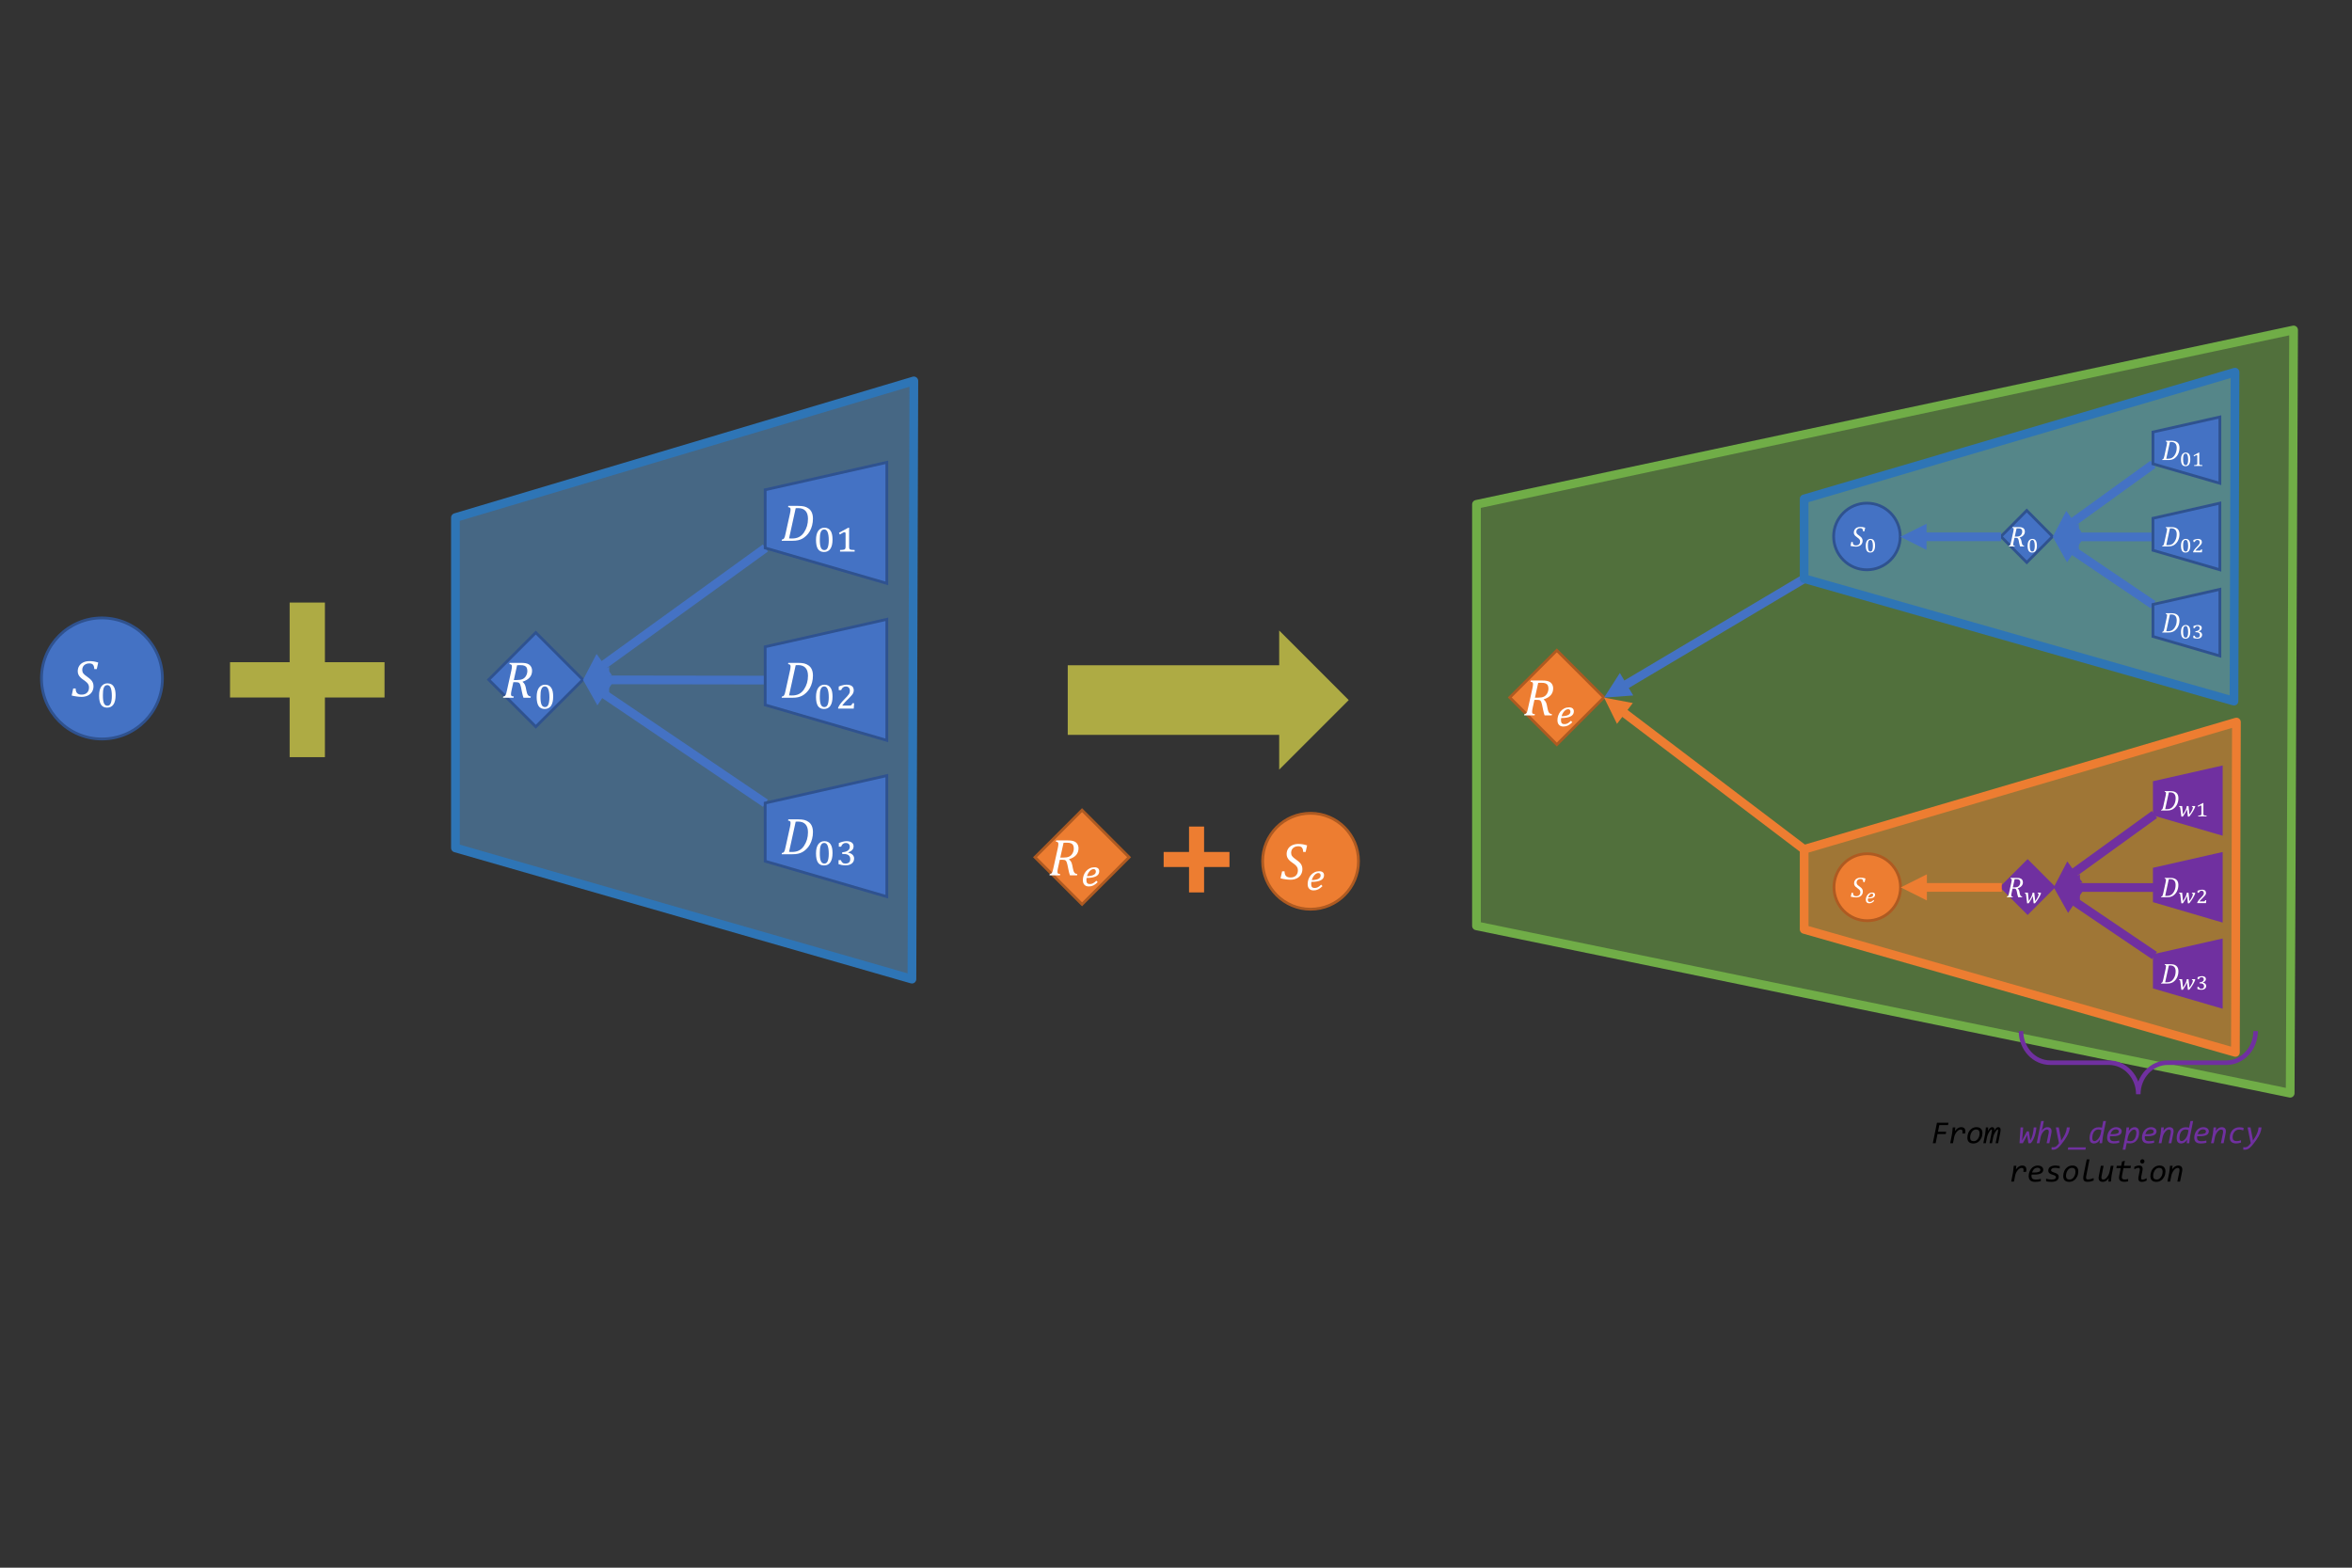 <?xml version="1.0" encoding="UTF-8" standalone="no"?>
<!-- Created with Inkscape (http://www.inkscape.org/) -->

<svg
   width="1080"
   height="720"
   viewBox="0 0 285.75 190.5"
   version="1.1"
   id="svg1"
   xml:space="preserve"
   inkscape:export-filename="extend.svg"
   inkscape:export-xdpi="96"
   inkscape:export-ydpi="96"
   xmlns:inkscape="http://www.inkscape.org/namespaces/inkscape"
   xmlns:sodipodi="http://sodipodi.sourceforge.net/DTD/sodipodi-0.dtd"
   xmlns:xlink="http://www.w3.org/1999/xlink"
   xmlns="http://www.w3.org/2000/svg"
   xmlns:svg="http://www.w3.org/2000/svg"><rect x="0" y="0" width="285.75" height="190.5" fill="#333333" stroke="none"/><sodipodi:namedview
     id="namedview1"
     pagecolor="#ffffff"
     bordercolor="#000000"
     borderopacity="0"
     inkscape:showpageshadow="false"
     inkscape:pageopacity="0.0"
     inkscape:pagecheckerboard="false"
     inkscape:deskcolor="#d1d1d1"
     inkscape:document-units="mm"
     showborder="false"
     borderlayer="false"
     shape-rendering="crispEdges" /><defs
     id="defs1"><g
       id="g41"><g
         id="glyph-0-0-5"><path
           d="m 7.25,-5.438 c 0.281,0.211 0.504,0.461 0.672,0.75 0.176,0.293 0.316,0.699 0.422,1.219 l 0.203,1.031 c 0.062,0.324 0.133,0.617 0.219,0.875 0.082,0.25 0.18,0.453 0.297,0.609 0.113,0.148 0.238,0.262 0.375,0.344 0.145,0.074 0.359,0.133 0.641,0.172 L 9.984,0 h -2.438 c -0.188,-0.52 -0.355,-1.141 -0.5,-1.859 l -0.391,-1.875 C 6.594,-4.047 6.516,-4.312 6.422,-4.531 c -0.086,-0.227 -0.188,-0.398 -0.312,-0.516 -0.125,-0.125 -0.273,-0.203 -0.438,-0.234 -0.168,-0.039 -0.375,-0.062 -0.625,-0.062 h -1 L 3.438,-2.562 c -0.055,0.23 -0.09,0.414 -0.109,0.547 -0.023,0.137 -0.043,0.281 -0.062,0.438 C 3.254,-1.43 3.25,-1.301 3.25,-1.188 c 0,0.18 0.023,0.32 0.078,0.422 0.062,0.105 0.148,0.184 0.266,0.234 0.125,0.043 0.328,0.074 0.609,0.094 L 4.109,0 H 0.5 l 0.094,-0.438 c 0.227,-0.031 0.395,-0.082 0.5,-0.156 C 1.207,-0.676 1.301,-0.785 1.375,-0.922 1.457,-1.066 1.531,-1.238 1.594,-1.438 1.656,-1.645 1.75,-2.039 1.875,-2.625 l 1.5,-6.766 C 3.5,-9.973 3.562,-10.438 3.562,-10.781 c 0,-0.281 -0.07,-0.477 -0.203,-0.594 -0.125,-0.113 -0.344,-0.176 -0.656,-0.188 L 2.797,-12 H 6.719 c 0.613,0 1.117,0.039 1.516,0.109 0.395,0.074 0.727,0.184 1,0.328 0.281,0.148 0.516,0.34 0.703,0.578 0.188,0.23 0.328,0.492 0.422,0.781 0.094,0.281 0.141,0.59 0.141,0.922 0,0.906 -0.277,1.68 -0.828,2.312 C 9.117,-6.344 8.312,-5.863 7.25,-5.531 Z m -2,-0.656 c 0.852,0 1.523,-0.113 2.016,-0.344 C 7.754,-6.664 8.145,-7.039 8.438,-7.562 8.727,-8.082 8.875,-8.645 8.875,-9.25 8.875,-9.508 8.848,-9.734 8.797,-9.922 8.754,-10.117 8.691,-10.281 8.609,-10.406 8.535,-10.539 8.438,-10.656 8.312,-10.75 8.195,-10.852 8.051,-10.941 7.875,-11.016 c -0.168,-0.07 -0.371,-0.125 -0.609,-0.156 -0.23,-0.031 -0.543,-0.047 -0.938,-0.047 -0.312,0 -0.641,0.012 -0.984,0.031 l -1.125,5.094 z m 0,0"
           id="path1-8" /></g><g
         id="glyph-0-1-4"><path
           d="m 6.141,-12 c 0.883,0 1.598,0.07 2.141,0.203 0.551,0.137 1.066,0.383 1.547,0.734 0.477,0.355 0.836,0.824 1.078,1.406 0.238,0.574 0.359,1.262 0.359,2.062 0,0.793 -0.094,1.547 -0.281,2.266 -0.18,0.719 -0.438,1.387 -0.781,2 -0.336,0.605 -0.742,1.133 -1.219,1.578 -0.469,0.449 -0.93,0.793 -1.375,1.031 -0.449,0.242 -0.949,0.422 -1.5,0.547 C 5.566,-0.055 4.926,0 4.188,0 H 0.5 l 0.094,-0.438 c 0.227,-0.031 0.395,-0.082 0.5,-0.156 C 1.207,-0.676 1.301,-0.785 1.375,-0.922 1.457,-1.066 1.531,-1.238 1.594,-1.438 1.656,-1.645 1.75,-2.039 1.875,-2.625 l 1.5,-6.766 c 0.125,-0.582 0.188,-1.051 0.188,-1.406 0,-0.281 -0.07,-0.473 -0.203,-0.578 -0.137,-0.113 -0.355,-0.176 -0.656,-0.188 L 2.797,-12 Z m -3.094,11.188 c 0.176,0.023 0.504,0.031 0.984,0.031 0.945,0 1.75,-0.164 2.406,-0.5 0.664,-0.332 1.238,-0.848 1.719,-1.547 0.477,-0.707 0.832,-1.453 1.062,-2.234 0.227,-0.781 0.344,-1.609 0.344,-2.484 0,-1.219 -0.289,-2.133 -0.859,-2.75 -0.574,-0.625 -1.422,-0.938 -2.547,-0.938 -0.25,0 -0.527,0.012 -0.828,0.031 z m 0,0"
           id="path2-13" /></g><g
         id="glyph-0-2-5"><path
           d="m 1.5,-2.734 c 0,0.719 0.164,1.258 0.5,1.609 0.332,0.344 0.844,0.516 1.531,0.516 0.801,0 1.426,-0.219 1.875,-0.656 0.457,-0.438 0.688,-1.039 0.688,-1.812 0,-0.352 -0.062,-0.664 -0.188,-0.938 -0.125,-0.281 -0.32,-0.539 -0.578,-0.781 -0.25,-0.25 -0.617,-0.535 -1.094,-0.859 C 3.805,-5.945 3.445,-6.234 3.156,-6.516 2.863,-6.805 2.633,-7.125 2.469,-7.469 c -0.168,-0.352 -0.25,-0.75 -0.25,-1.188 0,-0.688 0.164,-1.297 0.5,-1.828 0.332,-0.531 0.801,-0.938 1.406,-1.219 0.613,-0.289 1.316,-0.438 2.109,-0.438 0.539,0 1.039,0.039 1.5,0.109 0.457,0.074 0.969,0.199 1.531,0.375 l -0.5,2.266 h -0.844 c -0.023,-0.5 -0.102,-0.891 -0.234,-1.172 -0.125,-0.289 -0.309,-0.492 -0.547,-0.609 -0.242,-0.125 -0.559,-0.188 -0.953,-0.188 -0.492,0 -0.922,0.102 -1.297,0.297 -0.367,0.199 -0.648,0.469 -0.844,0.812 -0.188,0.344 -0.281,0.727 -0.281,1.141 0,0.438 0.113,0.824 0.344,1.156 0.238,0.336 0.688,0.727 1.344,1.172 0.57,0.406 1.008,0.766 1.312,1.078 0.301,0.312 0.52,0.648 0.656,1 0.145,0.344 0.219,0.75 0.219,1.219 0,0.711 -0.172,1.344 -0.516,1.906 -0.336,0.555 -0.812,0.98 -1.438,1.281 C 5.062,0.004 4.348,0.156 3.547,0.156 3.016,0.156 2.438,0.109 1.812,0.016 1.188,-0.066 0.625,-0.176 0.125,-0.312 l 0.531,-2.422 z m 0,0"
           id="path3-49" /></g><g
         id="glyph-1-0-6"><path
           d="M 3.688,0.141 C 2.75,0.141 2.051,-0.195 1.594,-0.875 1.145,-1.562 0.922,-2.598 0.922,-3.984 c 0,-0.727 0.066,-1.352 0.203,-1.875 0.145,-0.531 0.344,-0.969 0.594,-1.312 0.258,-0.352 0.562,-0.613 0.906,-0.781 0.352,-0.176 0.742,-0.266 1.172,-0.266 0.5,0 0.926,0.094 1.281,0.281 0.363,0.188 0.656,0.461 0.875,0.812 0.227,0.344 0.395,0.773 0.5,1.281 0.102,0.5 0.156,1.07 0.156,1.703 0,1.406 -0.25,2.477 -0.75,3.203 -0.5,0.719 -1.227,1.078 -2.172,1.078 z m -1.453,-4.281 c 0,0.637 0.023,1.184 0.078,1.641 0.062,0.461 0.156,0.84 0.281,1.141 0.133,0.293 0.301,0.508 0.5,0.641 0.195,0.137 0.43,0.203 0.703,0.203 0.25,0 0.469,-0.062 0.656,-0.188 0.188,-0.133 0.344,-0.336 0.469,-0.609 0.125,-0.281 0.219,-0.633 0.281,-1.062 0.07,-0.426 0.109,-0.926 0.109,-1.5 0,-0.656 -0.039,-1.219 -0.109,-1.688 C 5.129,-6.031 5.031,-6.414 4.906,-6.719 4.781,-7.02 4.617,-7.242 4.422,-7.391 c -0.188,-0.145 -0.406,-0.219 -0.656,-0.219 -0.305,0 -0.555,0.078 -0.75,0.234 -0.199,0.156 -0.355,0.387 -0.469,0.688 -0.117,0.293 -0.199,0.656 -0.25,1.094 -0.043,0.43 -0.062,0.914 -0.062,1.453 z m 0,0"
           id="path4-11" /></g><g
         id="glyph-1-1-1"><path
           d="m 1.094,-6.328 v -1.25 c 0.5,-0.207 0.969,-0.363 1.406,-0.469 0.445,-0.113 0.875,-0.172 1.281,-0.172 0.332,0 0.645,0.039 0.938,0.109 0.301,0.074 0.555,0.184 0.766,0.328 0.219,0.148 0.383,0.328 0.5,0.547 0.125,0.219 0.188,0.469 0.188,0.75 0,0.273 -0.039,0.512 -0.109,0.719 C 5.988,-5.555 5.867,-5.363 5.703,-5.188 5.547,-5.02 5.352,-4.867 5.125,-4.734 4.895,-4.598 4.629,-4.469 4.328,-4.344 v 0.078 c 0.281,0.055 0.539,0.137 0.781,0.25 0.25,0.105 0.469,0.246 0.656,0.422 0.188,0.168 0.332,0.367 0.438,0.594 0.102,0.219 0.156,0.465 0.156,0.734 0,0.344 -0.062,0.664 -0.188,0.953 -0.125,0.293 -0.32,0.543 -0.578,0.75 -0.25,0.211 -0.562,0.375 -0.938,0.5 C 4.281,0.051 3.848,0.109 3.359,0.109 2.961,0.109 2.562,0.07 2.156,0 1.75,-0.082 1.363,-0.188 1,-0.312 v -1.375 h 0.812 c 0.07,0.211 0.156,0.391 0.25,0.547 0.094,0.148 0.203,0.266 0.328,0.359 0.125,0.094 0.266,0.164 0.422,0.203 0.164,0.043 0.352,0.062 0.562,0.062 0.539,0 0.953,-0.125 1.234,-0.375 0.281,-0.258 0.422,-0.656 0.422,-1.188 0,-0.562 -0.188,-0.988 -0.562,-1.281 -0.367,-0.289 -0.914,-0.438 -1.641,-0.438 h -0.562 V -4.406 C 2.711,-4.426 3.098,-4.488 3.422,-4.594 3.742,-4.695 4.016,-4.832 4.234,-5 4.453,-5.164 4.613,-5.359 4.719,-5.578 4.82,-5.797 4.875,-6.031 4.875,-6.281 4.875,-6.688 4.754,-7.004 4.516,-7.234 4.273,-7.473 3.926,-7.594 3.469,-7.594 c -0.387,0 -0.711,0.109 -0.969,0.328 -0.262,0.211 -0.465,0.523 -0.609,0.938 z m 0,0"
           id="path5-99" /></g><g
         id="glyph-1-2-16"><path
           d="m 4.609,-1.031 c 0.195,0 0.352,-0.004 0.469,-0.016 0.125,-0.02 0.223,-0.055 0.297,-0.109 0.082,-0.051 0.148,-0.129 0.203,-0.234 0.051,-0.102 0.113,-0.242 0.188,-0.422 h 0.594 C 6.336,-1.508 6.316,-1.207 6.297,-0.906 6.273,-0.602 6.254,-0.301 6.234,0 h -5.375 V -0.328 C 0.961,-0.555 1.082,-0.781 1.219,-1 1.352,-1.227 1.504,-1.457 1.672,-1.688 1.848,-1.914 2.039,-2.148 2.25,-2.391 2.469,-2.629 2.707,-2.883 2.969,-3.156 3.363,-3.551 3.688,-3.891 3.938,-4.172 c 0.25,-0.281 0.445,-0.531 0.594,-0.75 C 4.676,-5.141 4.773,-5.344 4.828,-5.531 4.879,-5.719 4.906,-5.914 4.906,-6.125 4.906,-6.344 4.875,-6.539 4.812,-6.719 4.75,-6.906 4.66,-7.062 4.547,-7.188 4.43,-7.312 4.285,-7.41 4.109,-7.484 3.941,-7.555 3.742,-7.594 3.516,-7.594 c -0.398,0 -0.73,0.109 -1,0.328 -0.262,0.211 -0.469,0.516 -0.625,0.922 H 1.062 v -1.234 c 0.539,-0.227 1.039,-0.391 1.5,-0.484 0.457,-0.102 0.867,-0.156 1.234,-0.156 0.438,0 0.812,0.055 1.125,0.156 0.312,0.094 0.562,0.227 0.75,0.391 0.195,0.168 0.336,0.371 0.422,0.609 0.094,0.242 0.141,0.496 0.141,0.766 0,0.168 -0.016,0.324 -0.047,0.469 C 6.164,-5.691 6.125,-5.551 6.062,-5.406 6.008,-5.27 5.938,-5.129 5.844,-4.984 5.75,-4.848 5.633,-4.703 5.5,-4.547 5.395,-4.41 5.254,-4.254 5.078,-4.078 4.91,-3.898 4.727,-3.707 4.531,-3.5 4.332,-3.301 4.117,-3.094 3.891,-2.875 3.672,-2.656 3.457,-2.438 3.25,-2.219 3.051,-2 2.863,-1.785 2.688,-1.578 2.508,-1.379 2.367,-1.195 2.266,-1.031 Z m 0,0"
           id="path6-0" /></g><g
         id="glyph-1-3-9"><path
           d="m 4.641,-1.672 c 0,0.125 0.004,0.242 0.016,0.344 0.008,0.094 0.02,0.172 0.031,0.234 0.02,0.062 0.047,0.121 0.078,0.172 0.031,0.043 0.066,0.078 0.109,0.109 0.051,0.055 0.117,0.094 0.203,0.125 0.094,0.031 0.203,0.059 0.328,0.078 0.133,0.012 0.289,0.023 0.469,0.031 0.188,0.012 0.41,0.023 0.672,0.031 V 0 h -5.031 v -0.547 c 0.25,-0.008 0.457,-0.02 0.625,-0.031 C 2.316,-0.586 2.469,-0.602 2.594,-0.625 c 0.125,-0.02 0.223,-0.039 0.297,-0.062 0.07,-0.02 0.133,-0.051 0.188,-0.094 0.062,-0.031 0.113,-0.066 0.156,-0.109 C 3.273,-0.941 3.305,-1 3.328,-1.062 c 0.031,-0.07 0.051,-0.156 0.062,-0.25 0.02,-0.094 0.031,-0.211 0.031,-0.359 v -4.562 C 3.422,-6.391 3.383,-6.5 3.312,-6.562 3.25,-6.633 3.16,-6.672 3.047,-6.672 c -0.137,0 -0.336,0.07 -0.594,0.203 -0.25,0.137 -0.586,0.336 -1,0.594 C 1.398,-5.969 1.348,-6.062 1.297,-6.156 1.254,-6.258 1.207,-6.363 1.156,-6.469 1.688,-6.75 2.207,-7.031 2.719,-7.312 3.227,-7.602 3.75,-7.891 4.281,-8.172 h 0.391 c -0.012,0.23 -0.023,0.438 -0.031,0.625 0,0.18 0,0.355 0,0.531 0,0.18 0,0.352 0,0.516 z m 0,0"
           id="path7-6" /></g><g
         id="glyph-1-4-6"><path
           d="M 5.922,-1.359 C 5.43,-0.867 4.941,-0.5 4.453,-0.25 3.961,-0.008 3.438,0.109 2.875,0.109 2.539,0.109 2.242,0.062 1.984,-0.031 1.734,-0.133 1.52,-0.281 1.344,-0.469 1.164,-0.656 1.031,-0.883 0.938,-1.156 0.852,-1.438 0.812,-1.75 0.812,-2.094 c 0,-0.238 0.02,-0.488 0.062,-0.75 0.039,-0.258 0.102,-0.52 0.188,-0.781 0.094,-0.258 0.203,-0.508 0.328,-0.75 0.133,-0.25 0.289,-0.484 0.469,-0.703 0.363,-0.438 0.797,-0.781 1.297,-1.031 0.5,-0.25 1.047,-0.375 1.641,-0.375 0.539,0 0.953,0.121 1.234,0.359 0.281,0.242 0.422,0.578 0.422,1.016 C 6.453,-3.578 5,-2.812 2.094,-2.812 2.07,-2.707 2.055,-2.586 2.047,-2.453 2.035,-2.328 2.031,-2.188 2.031,-2.031 c 0,0.461 0.094,0.793 0.281,1 0.188,0.211 0.477,0.312 0.875,0.312 0.207,0 0.406,-0.02 0.594,-0.062 0.188,-0.039 0.367,-0.109 0.547,-0.203 0.188,-0.094 0.367,-0.211 0.547,-0.359 0.176,-0.145 0.367,-0.316 0.578,-0.516 z M 2.234,-3.438 c 0.531,0 0.988,-0.039 1.375,-0.125 C 4.004,-3.645 4.32,-3.754 4.562,-3.891 4.812,-4.023 4.992,-4.188 5.109,-4.375 5.223,-4.57 5.281,-4.785 5.281,-5.016 c 0,-0.258 -0.07,-0.461 -0.203,-0.609 -0.125,-0.156 -0.312,-0.234 -0.562,-0.234 -0.23,0 -0.461,0.059 -0.688,0.172 -0.23,0.117 -0.445,0.281 -0.641,0.5 -0.199,0.211 -0.383,0.465 -0.547,0.766 -0.168,0.293 -0.305,0.621 -0.406,0.984 z m 0,0"
           id="path8-6" /></g><g
         id="glyph-2-0-4"><path
           d="m 0.828,-1.516 c 0,0.398 0.086,0.695 0.266,0.891 0.188,0.188 0.473,0.281 0.859,0.281 0.438,0 0.781,-0.117 1.031,-0.359 0.258,-0.238 0.391,-0.57 0.391,-1 0,-0.195 -0.039,-0.367 -0.109,-0.516 C 3.191,-2.375 3.082,-2.52 2.938,-2.656 2.801,-2.789 2.602,-2.945 2.344,-3.125 2.102,-3.289 1.898,-3.453 1.734,-3.609 1.578,-3.766 1.453,-3.938 1.359,-4.125 1.266,-4.32 1.219,-4.539 1.219,-4.781 1.219,-5.164 1.312,-5.504 1.5,-5.797 1.688,-6.086 1.945,-6.312 2.281,-6.469 c 0.344,-0.164 0.734,-0.25 1.172,-0.25 0.289,0 0.562,0.023 0.812,0.062 C 4.523,-6.613 4.812,-6.539 5.125,-6.438 l -0.281,1.25 H 4.391 C 4.367,-5.469 4.32,-5.688 4.25,-5.844 4.188,-6 4.086,-6.109 3.953,-6.172 3.816,-6.242 3.641,-6.281 3.422,-6.281 c -0.273,0 -0.512,0.059 -0.719,0.172 -0.199,0.105 -0.355,0.25 -0.469,0.438 -0.105,0.188 -0.156,0.402 -0.156,0.641 0,0.242 0.062,0.453 0.188,0.641 0.133,0.18 0.383,0.391 0.75,0.641 0.312,0.219 0.551,0.418 0.719,0.594 0.164,0.18 0.289,0.367 0.375,0.562 0.082,0.188 0.125,0.414 0.125,0.672 0,0.387 -0.102,0.734 -0.297,1.047 -0.188,0.305 -0.453,0.539 -0.797,0.703 -0.344,0.168 -0.734,0.25 -1.172,0.25 C 1.664,0.078 1.344,0.051 1,0 0.656,-0.039 0.348,-0.098 0.078,-0.172 l 0.281,-1.344 z m 0,0"
           id="path9-04" /></g><g
         id="glyph-2-1-3"><path
           d="m 4,-3.016 c 0.156,0.125 0.281,0.273 0.375,0.438 0.102,0.156 0.18,0.375 0.234,0.656 L 4.719,-1.344 c 0.039,0.18 0.082,0.34 0.125,0.484 C 4.883,-0.723 4.938,-0.613 5,-0.531 c 0.07,0.086 0.145,0.148 0.219,0.188 0.082,0.043 0.195,0.078 0.344,0.109 L 5.516,0 H 4.172 C 4.066,-0.289 3.973,-0.633 3.891,-1.031 L 3.688,-2.062 C 3.645,-2.238 3.598,-2.383 3.547,-2.5 3.504,-2.625 3.445,-2.719 3.375,-2.781 3.301,-2.852 3.219,-2.898 3.125,-2.922 3.039,-2.941 2.93,-2.953 2.797,-2.953 h -0.562 L 1.906,-1.422 C 1.875,-1.285 1.852,-1.18 1.844,-1.109 1.832,-1.035 1.82,-0.957 1.812,-0.875 c -0.012,0.086 -0.016,0.156 -0.016,0.219 0,0.105 0.016,0.188 0.047,0.25 0.031,0.055 0.078,0.094 0.141,0.125 0.07,0.023 0.188,0.039 0.344,0.047 L 2.281,0 h -2 l 0.047,-0.234 c 0.125,-0.02 0.219,-0.051 0.281,-0.094 0.062,-0.051 0.113,-0.113 0.156,-0.188 C 0.805,-0.586 0.844,-0.68 0.875,-0.797 0.914,-0.91 0.973,-1.129 1.047,-1.453 L 1.859,-5.188 C 1.93,-5.508 1.969,-5.766 1.969,-5.953 1.969,-6.117 1.93,-6.227 1.859,-6.281 1.785,-6.344 1.664,-6.379 1.5,-6.391 l 0.047,-0.25 H 3.719 c 0.344,0 0.617,0.023 0.828,0.062 0.219,0.043 0.406,0.105 0.562,0.188 0.156,0.086 0.285,0.188 0.391,0.312 0.102,0.125 0.18,0.273 0.234,0.438 C 5.785,-5.484 5.812,-5.312 5.812,-5.125 c 0,0.492 -0.156,0.914 -0.469,1.266 C 5.039,-3.504 4.594,-3.238 4,-3.062 Z M 2.906,-3.375 c 0.469,0 0.836,-0.062 1.109,-0.188 C 4.285,-3.688 4.5,-3.891 4.656,-4.172 c 0.164,-0.289 0.25,-0.609 0.25,-0.953 0,-0.133 -0.016,-0.254 -0.047,-0.359 C 4.836,-5.598 4.805,-5.688 4.766,-5.75 4.723,-5.82 4.664,-5.883 4.594,-5.938 4.531,-6 4.453,-6.051 4.359,-6.094 4.266,-6.133 4.148,-6.16 4.016,-6.172 3.891,-6.191 3.719,-6.203 3.5,-6.203 c -0.18,0 -0.359,0.008 -0.547,0.016 l -0.625,2.812 z m 0,0"
           id="path10-5" /></g><g
         id="glyph-2-2-25"><path
           d="m 3.391,-6.641 c 0.488,0 0.883,0.043 1.188,0.125 0.312,0.074 0.598,0.211 0.859,0.406 0.258,0.188 0.457,0.445 0.594,0.766 0.133,0.324 0.203,0.703 0.203,1.141 0,0.438 -0.055,0.859 -0.156,1.266 -0.105,0.398 -0.25,0.762 -0.438,1.094 -0.188,0.336 -0.414,0.625 -0.672,0.875 -0.262,0.25 -0.516,0.445 -0.766,0.578 C 3.961,-0.266 3.688,-0.164 3.375,-0.094 3.07,-0.031 2.719,0 2.312,0 H 0.281 l 0.047,-0.234 c 0.125,-0.02 0.219,-0.051 0.281,-0.094 0.062,-0.051 0.113,-0.113 0.156,-0.188 C 0.805,-0.586 0.844,-0.68 0.875,-0.797 0.914,-0.91 0.973,-1.129 1.047,-1.453 L 1.859,-5.188 C 1.93,-5.508 1.969,-5.77 1.969,-5.969 1.969,-6.125 1.93,-6.227 1.859,-6.281 1.785,-6.344 1.664,-6.379 1.5,-6.391 l 0.047,-0.25 z m -1.703,6.188 c 0.094,0.012 0.27,0.016 0.531,0.016 0.531,0 0.977,-0.086 1.344,-0.266 0.363,-0.188 0.676,-0.473 0.938,-0.859 0.27,-0.395 0.469,-0.805 0.594,-1.234 0.125,-0.438 0.188,-0.895 0.188,-1.375 0,-0.676 -0.156,-1.188 -0.469,-1.531 C 4.5,-6.047 4.031,-6.219 3.406,-6.219 c -0.148,0 -0.305,0.008 -0.469,0.016 z m 0,0"
           id="path11-9" /></g><g
         id="glyph-3-0-2"><path
           d="m 2.078,0.078 c -0.531,0 -0.93,-0.191 -1.188,-0.578 -0.25,-0.383 -0.375,-0.969 -0.375,-1.75 0,-0.406 0.035,-0.754 0.109,-1.047 C 0.707,-3.598 0.82,-3.844 0.969,-4.031 1.113,-4.227 1.285,-4.375 1.484,-4.469 1.68,-4.57 1.895,-4.625 2.125,-4.625 c 0.289,0 0.535,0.055 0.734,0.156 0.195,0.105 0.359,0.258 0.484,0.453 0.133,0.199 0.227,0.445 0.281,0.734 0.062,0.281 0.094,0.602 0.094,0.953 0,0.793 -0.141,1.391 -0.422,1.797 -0.281,0.406 -0.688,0.609 -1.219,0.609 z M 1.25,-2.328 c 0,0.355 0.016,0.664 0.047,0.922 0.039,0.262 0.098,0.477 0.172,0.641 0.07,0.168 0.16,0.293 0.266,0.375 0.113,0.074 0.242,0.109 0.391,0.109 0.145,0 0.27,-0.035 0.375,-0.109 0.113,-0.07 0.203,-0.188 0.266,-0.344 0.07,-0.156 0.125,-0.352 0.156,-0.594 0.039,-0.238 0.062,-0.523 0.062,-0.859 0,-0.363 -0.023,-0.676 -0.062,-0.938 C 2.879,-3.395 2.82,-3.613 2.75,-3.781 2.688,-3.945 2.598,-4.07 2.484,-4.156 2.379,-4.238 2.258,-4.281 2.125,-4.281 c -0.168,0 -0.309,0.047 -0.422,0.141 -0.117,0.086 -0.211,0.211 -0.281,0.375 -0.062,0.168 -0.109,0.375 -0.141,0.625 C 1.258,-2.898 1.25,-2.629 1.25,-2.328 Z m 0,0"
           id="path12-3" /></g><g
         id="glyph-3-1-3"><path
           d="M 0.609,-3.562 V -4.266 C 0.891,-4.379 1.156,-4.469 1.406,-4.531 1.656,-4.594 1.895,-4.625 2.125,-4.625 c 0.188,0 0.363,0.023 0.531,0.062 0.164,0.043 0.305,0.105 0.422,0.188 0.125,0.086 0.219,0.188 0.281,0.312 0.07,0.117 0.109,0.258 0.109,0.422 0,0.148 -0.023,0.281 -0.062,0.406 -0.043,0.117 -0.109,0.219 -0.203,0.312 C 3.117,-2.828 3.008,-2.738 2.875,-2.656 2.75,-2.582 2.602,-2.508 2.438,-2.438 v 0.031 c 0.156,0.031 0.301,0.078 0.438,0.141 0.145,0.062 0.27,0.148 0.375,0.25 0.102,0.094 0.18,0.203 0.234,0.328 0.062,0.125 0.094,0.266 0.094,0.422 0,0.188 -0.039,0.367 -0.109,0.531 C 3.395,-0.578 3.285,-0.438 3.141,-0.312 3.004,-0.195 2.832,-0.102 2.625,-0.031 2.414,0.031 2.172,0.062 1.891,0.062 1.66,0.062 1.43,0.039 1.203,0 0.984,-0.051 0.77,-0.109 0.562,-0.172 v -0.781 h 0.453 c 0.039,0.125 0.086,0.23 0.141,0.312 0.051,0.086 0.113,0.152 0.188,0.203 0.07,0.055 0.148,0.094 0.234,0.125 0.094,0.023 0.195,0.031 0.312,0.031 0.312,0 0.547,-0.07 0.703,-0.219 0.156,-0.145 0.234,-0.367 0.234,-0.672 0,-0.312 -0.105,-0.551 -0.312,-0.719 C 2.305,-2.055 2,-2.141 1.594,-2.141 h -0.312 v -0.344 c 0.25,-0.008 0.461,-0.039 0.641,-0.094 C 2.109,-2.641 2.258,-2.719 2.375,-2.812 2.5,-2.906 2.594,-3.016 2.656,-3.141 2.719,-3.266 2.75,-3.395 2.75,-3.531 2.75,-3.758 2.676,-3.938 2.531,-4.062 2.395,-4.195 2.203,-4.266 1.953,-4.266 c -0.219,0 -0.402,0.062 -0.547,0.188 C 1.258,-3.961 1.145,-3.789 1.062,-3.562 Z m 0,0"
           id="path13-88" /></g><g
         id="glyph-3-2-5"><path
           d="m 2.594,-0.578 c 0.113,0 0.203,-0.004 0.266,-0.016 0.062,-0.008 0.113,-0.023 0.156,-0.047 0.051,-0.031 0.094,-0.078 0.125,-0.141 C 3.172,-0.844 3.207,-0.922 3.25,-1.016 H 3.578 C 3.566,-0.848 3.555,-0.676 3.547,-0.5 3.535,-0.332 3.523,-0.164 3.516,0 h -3.031 v -0.188 c 0.062,-0.125 0.129,-0.25 0.203,-0.375 0.07,-0.125 0.156,-0.25 0.25,-0.375 0.094,-0.133 0.203,-0.27 0.328,-0.406 0.125,-0.133 0.258,-0.273 0.406,-0.422 0.219,-0.227 0.395,-0.422 0.531,-0.578 0.145,-0.156 0.258,-0.297 0.344,-0.422 0.082,-0.125 0.141,-0.238 0.172,-0.344 0.031,-0.102 0.047,-0.219 0.047,-0.344 0,-0.113 -0.023,-0.223 -0.062,-0.328 C 2.672,-3.883 2.625,-3.973 2.562,-4.047 c -0.062,-0.07 -0.148,-0.125 -0.25,-0.156 -0.094,-0.039 -0.211,-0.062 -0.344,-0.062 -0.219,0 -0.406,0.062 -0.562,0.188 C 1.258,-3.961 1.145,-3.789 1.062,-3.562 H 0.594 V -4.266 C 0.906,-4.391 1.188,-4.477 1.438,-4.531 1.695,-4.594 1.926,-4.625 2.125,-4.625 c 0.25,0 0.461,0.031 0.641,0.094 0.176,0.055 0.316,0.125 0.422,0.219 0.113,0.094 0.191,0.211 0.234,0.344 C 3.473,-3.832 3.5,-3.688 3.5,-3.531 c 0,0.086 -0.008,0.168 -0.016,0.25 -0.012,0.086 -0.039,0.168 -0.078,0.25 -0.031,0.074 -0.074,0.152 -0.125,0.234 -0.055,0.074 -0.117,0.152 -0.188,0.234 -0.062,0.074 -0.141,0.164 -0.234,0.266 -0.094,0.105 -0.199,0.215 -0.312,0.328 C 2.43,-1.852 2.312,-1.734 2.188,-1.609 2.062,-1.492 1.941,-1.375 1.828,-1.25 1.711,-1.125 1.602,-1.004 1.5,-0.891 c -0.094,0.117 -0.172,0.219 -0.234,0.312 z m 0,0"
           id="path14-9" /></g><g
         id="glyph-3-3-3"><path
           d="m 2.609,-0.938 c 0,0.074 0,0.137 0,0.188 0.008,0.055 0.02,0.102 0.031,0.141 0.008,0.031 0.02,0.062 0.031,0.094 0.02,0.023 0.047,0.043 0.078,0.062 0.02,0.031 0.055,0.059 0.109,0.078 0.051,0.012 0.113,0.023 0.188,0.031 0.07,0.012 0.16,0.023 0.266,0.031 0.102,0 0.227,0 0.375,0 V 0 H 0.844 v -0.312 c 0.145,0 0.266,0 0.359,0 0.102,-0.008 0.188,-0.02 0.25,-0.031 C 1.523,-0.363 1.582,-0.379 1.625,-0.391 1.664,-0.398 1.703,-0.414 1.734,-0.438 1.766,-0.457 1.789,-0.477 1.812,-0.5 1.844,-0.531 1.863,-0.562 1.875,-0.594 1.883,-0.633 1.895,-0.68 1.906,-0.734 1.914,-0.797 1.922,-0.863 1.922,-0.938 V -3.5 c 0,-0.094 -0.023,-0.156 -0.062,-0.188 C 1.828,-3.727 1.781,-3.75 1.719,-3.75 c -0.074,0 -0.184,0.039 -0.328,0.109 -0.148,0.074 -0.336,0.188 -0.562,0.344 -0.031,-0.062 -0.062,-0.117 -0.094,-0.172 C 0.711,-3.52 0.688,-3.578 0.656,-3.641 c 0.289,-0.156 0.582,-0.312 0.875,-0.469 0.289,-0.164 0.582,-0.328 0.875,-0.484 H 2.625 c 0,0.125 -0.008,0.242 -0.016,0.344 0,0.105 0,0.211 0,0.312 0,0.094 0,0.188 0,0.281 z m 0,0"
           id="path15-2" /></g><g
         id="glyph-3-4-6"><path
           d="M 3.328,-0.766 C 3.055,-0.484 2.781,-0.273 2.5,-0.141 2.227,-0.004 1.938,0.062 1.625,0.062 c -0.188,0 -0.355,-0.027 -0.5,-0.078 -0.148,-0.062 -0.273,-0.145 -0.375,-0.25 C 0.656,-0.367 0.582,-0.5 0.531,-0.656 0.477,-0.812 0.453,-0.984 0.453,-1.172 c 0,-0.133 0.008,-0.273 0.031,-0.422 0.031,-0.145 0.066,-0.289 0.109,-0.438 0.051,-0.145 0.113,-0.285 0.188,-0.422 0.082,-0.145 0.172,-0.281 0.266,-0.406 0.195,-0.25 0.438,-0.441 0.719,-0.578 0.289,-0.133 0.602,-0.203 0.938,-0.203 0.301,0 0.531,0.07 0.688,0.203 0.156,0.125 0.234,0.312 0.234,0.562 0,0.867 -0.812,1.297 -2.438,1.297 -0.023,0.055 -0.039,0.117 -0.047,0.188 0,0.074 0,0.156 0,0.25 0,0.262 0.051,0.449 0.156,0.562 0.102,0.117 0.27,0.172 0.5,0.172 0.113,0 0.223,-0.008 0.328,-0.031 C 2.227,-0.457 2.332,-0.492 2.438,-0.547 2.539,-0.598 2.641,-0.664 2.734,-0.75 2.836,-0.832 2.945,-0.93 3.062,-1.047 Z M 1.25,-1.938 C 1.551,-1.938 1.812,-1.957 2.031,-2 2.25,-2.051 2.426,-2.113 2.562,-2.188 c 0.145,-0.082 0.25,-0.176 0.312,-0.281 0.062,-0.102 0.094,-0.223 0.094,-0.359 0,-0.145 -0.039,-0.258 -0.109,-0.344 -0.074,-0.082 -0.18,-0.125 -0.312,-0.125 -0.137,0 -0.266,0.039 -0.391,0.109 -0.125,0.062 -0.246,0.152 -0.359,0.266 C 1.68,-2.805 1.578,-2.664 1.484,-2.5 1.391,-2.332 1.312,-2.145 1.25,-1.938 Z m 0,0"
           id="path16-2" /></g><g
         id="glyph-3-5-2"><path
           d="m 3.797,-0.672 c 0.383,-0.531 0.676,-0.992 0.875,-1.391 0.207,-0.406 0.312,-0.727 0.312,-0.969 0,-0.113 -0.027,-0.191 -0.078,-0.234 C 4.852,-3.305 4.766,-3.332 4.641,-3.344 L 4.688,-3.578 h 1 l 0.125,0.219 c -0.105,0.262 -0.219,0.516 -0.344,0.766 -0.117,0.25 -0.258,0.512 -0.422,0.781 -0.156,0.273 -0.344,0.562 -0.562,0.875 -0.211,0.305 -0.461,0.637 -0.75,1 h -0.469 l -0.281,-2.484 c -0.156,0.367 -0.355,0.75 -0.594,1.156 -0.242,0.406 -0.523,0.852 -0.844,1.328 H 1.016 L 0.688,-2.641 C 0.664,-2.785 0.645,-2.898 0.625,-2.984 0.613,-3.066 0.594,-3.133 0.562,-3.188 0.539,-3.238 0.5,-3.273 0.438,-3.297 0.383,-3.316 0.312,-3.332 0.219,-3.344 l 0.047,-0.234 h 1.031 l 0.281,2.906 C 1.734,-0.91 1.867,-1.125 1.984,-1.312 2.098,-1.5 2.195,-1.672 2.281,-1.828 2.375,-1.992 2.453,-2.145 2.516,-2.281 c 0.062,-0.133 0.113,-0.266 0.156,-0.391 0.051,-0.125 0.086,-0.242 0.109,-0.359 0.031,-0.113 0.055,-0.238 0.078,-0.375 L 2.906,-3.578 h 0.578 z m 0,0"
           id="path17-76" /></g><g
         id="glyph-4-0-4"><path
           d="m 3.406,-6.656 c 0.488,0 0.883,0.039 1.188,0.109 0.312,0.074 0.598,0.211 0.859,0.406 0.258,0.199 0.457,0.461 0.594,0.781 C 6.18,-5.035 6.25,-4.656 6.25,-4.219 6.25,-3.77 6.195,-3.348 6.094,-2.953 6,-2.555 5.852,-2.188 5.656,-1.844 c -0.188,0.336 -0.414,0.625 -0.672,0.875 -0.262,0.25 -0.516,0.445 -0.766,0.578 -0.25,0.125 -0.527,0.227 -0.828,0.297 C 3.086,-0.031 2.734,0 2.328,0 H 0.281 l 0.047,-0.234 c 0.125,-0.02 0.219,-0.051 0.281,-0.094 0.062,-0.051 0.113,-0.113 0.156,-0.188 0.039,-0.082 0.078,-0.176 0.109,-0.281 0.039,-0.113 0.098,-0.332 0.172,-0.656 l 0.828,-3.75 c 0.07,-0.32 0.109,-0.582 0.109,-0.781 0,-0.156 -0.043,-0.266 -0.125,-0.328 C 1.785,-6.375 1.664,-6.41 1.5,-6.422 L 1.562,-6.656 Z M 1.688,-0.453 c 0.094,0.012 0.273,0.016 0.547,0.016 0.52,0 0.961,-0.086 1.328,-0.266 0.375,-0.188 0.691,-0.473 0.953,-0.859 0.27,-0.395 0.469,-0.812 0.594,-1.25 0.125,-0.438 0.188,-0.895 0.188,-1.375 0,-0.676 -0.156,-1.188 -0.469,-1.531 -0.312,-0.344 -0.781,-0.516 -1.406,-0.516 -0.148,0 -0.305,0.008 -0.469,0.016 z m 0,0"
           id="path18-66" /></g><g
         id="glyph-5-0-6"><path
           d="m 5.781,-6.234 h -3 L 2.312,-3.938 H 5.156 L 5,-3.141 H 2.156 L 1.531,0 H 0.547 L 1.969,-7.047 H 5.938 Z m 0,0"
           id="path19-9" /></g><g
         id="glyph-5-1-2"><path
           d="M 1.109,-2.922 C 1.129,-2.992 1.145,-3.082 1.156,-3.188 c 0.02,-0.113 0.039,-0.266 0.062,-0.453 0.02,-0.195 0.047,-0.438 0.078,-0.719 0.031,-0.289 0.066,-0.645 0.109,-1.062 h 0.891 l -0.141,1.25 C 2.289,-4.348 2.43,-4.52 2.578,-4.688 2.723,-4.852 2.883,-4.992 3.062,-5.109 c 0.176,-0.125 0.367,-0.223 0.578,-0.297 0.207,-0.07 0.438,-0.109 0.688,-0.109 0.582,0 0.988,0.188 1.219,0.562 0.227,0.367 0.266,0.902 0.109,1.609 H 4.703 c 0.051,-0.25 0.078,-0.457 0.078,-0.625 0,-0.176 -0.027,-0.316 -0.078,-0.422 C 4.66,-4.504 4.594,-4.582 4.5,-4.625 4.406,-4.676 4.289,-4.703 4.156,-4.703 3.895,-4.703 3.641,-4.625 3.391,-4.469 3.148,-4.312 2.926,-4.102 2.719,-3.844 2.52,-3.594 2.348,-3.312 2.203,-3 c -0.148,0.312 -0.25,0.633 -0.312,0.953 L 1.484,0 H 0.531 Z m 0,0"
           id="path20-863" /></g><g
         id="glyph-5-2-1"><path
           d="m 2.484,0.094 c -0.648,0 -1.152,-0.164 -1.516,-0.5 -0.355,-0.332 -0.531,-0.832 -0.531,-1.5 0,-0.289 0.031,-0.582 0.094,-0.875 0.062,-0.289 0.148,-0.57 0.266,-0.844 0.125,-0.27 0.273,-0.52 0.453,-0.75 0.188,-0.227 0.395,-0.426 0.625,-0.594 0.238,-0.176 0.5,-0.312 0.781,-0.406 0.281,-0.094 0.586,-0.141 0.922,-0.141 0.32,0 0.609,0.043 0.859,0.125 0.25,0.086 0.461,0.215 0.641,0.391 0.176,0.168 0.312,0.375 0.406,0.625 0.094,0.25 0.141,0.539 0.141,0.859 0,0.305 -0.031,0.602 -0.094,0.891 C 5.469,-2.332 5.375,-2.051 5.25,-1.781 5.125,-1.52 4.973,-1.273 4.797,-1.047 4.617,-0.816 4.41,-0.613 4.172,-0.438 3.941,-0.27 3.688,-0.141 3.406,-0.047 3.125,0.047 2.816,0.094 2.484,0.094 Z M 4.656,-3.422 c 0,-0.426 -0.105,-0.75 -0.312,-0.969 -0.199,-0.219 -0.496,-0.328 -0.891,-0.328 -0.219,0 -0.43,0.043 -0.625,0.125 -0.188,0.074 -0.359,0.18 -0.516,0.312 -0.148,0.137 -0.277,0.293 -0.391,0.469 -0.117,0.18 -0.215,0.371 -0.297,0.578 -0.074,0.199 -0.133,0.406 -0.172,0.625 -0.043,0.211 -0.062,0.414 -0.062,0.609 0,0.438 0.098,0.766 0.297,0.984 0.207,0.211 0.508,0.312 0.906,0.312 0.227,0 0.438,-0.035 0.625,-0.109 0.188,-0.07 0.352,-0.176 0.5,-0.312 C 3.875,-1.258 4.008,-1.414 4.125,-1.594 4.25,-1.77 4.348,-1.957 4.422,-2.156 4.504,-2.363 4.562,-2.57 4.594,-2.781 4.633,-3 4.656,-3.211 4.656,-3.422 Z m 0,0"
           id="path21-3" /></g><g
         id="glyph-5-3-4"><path
           d="M 4.172,0 4.938,-3.781 c 0.039,-0.195 0.066,-0.359 0.078,-0.484 0.008,-0.125 0.008,-0.219 0,-0.281 0,-0.07 -0.012,-0.117 -0.031,-0.141 -0.023,-0.031 -0.055,-0.047 -0.094,-0.047 -0.074,0 -0.156,0.043 -0.25,0.125 C 4.547,-4.523 4.445,-4.414 4.344,-4.281 4.238,-4.145 4.133,-3.984 4.031,-3.797 3.926,-3.617 3.828,-3.438 3.734,-3.25 c -0.094,0.188 -0.18,0.383 -0.25,0.578 C 3.422,-2.484 3.375,-2.312 3.344,-2.156 L 2.922,0 H 2.062 l 0.75,-3.781 c 0.039,-0.195 0.066,-0.359 0.078,-0.484 0.02,-0.125 0.023,-0.219 0.016,-0.281 0,-0.07 -0.016,-0.117 -0.047,-0.141 -0.023,-0.031 -0.055,-0.047 -0.094,-0.047 -0.062,0 -0.148,0.043 -0.25,0.125 C 2.422,-4.523 2.32,-4.414 2.219,-4.281 2.113,-4.145 2.008,-3.984 1.906,-3.797 1.801,-3.617 1.703,-3.438 1.609,-3.25 1.523,-3.062 1.445,-2.867 1.375,-2.672 1.301,-2.484 1.25,-2.312 1.219,-2.156 L 0.797,0 H -0.062 L 0.516,-2.922 C 0.535,-2.992 0.551,-3.082 0.562,-3.188 0.582,-3.301 0.602,-3.453 0.625,-3.641 c 0.02,-0.195 0.047,-0.438 0.078,-0.719 0.031,-0.289 0.066,-0.645 0.109,-1.062 H 1.625 l -0.141,1.25 c 0.102,-0.176 0.207,-0.344 0.312,-0.5 0.113,-0.164 0.227,-0.312 0.344,-0.438 0.113,-0.125 0.238,-0.223 0.375,-0.297 0.133,-0.07 0.273,-0.109 0.422,-0.109 0.188,0 0.336,0.039 0.453,0.109 0.125,0.074 0.211,0.172 0.266,0.297 0.062,0.117 0.086,0.258 0.078,0.422 -0.012,0.168 -0.055,0.34 -0.125,0.516 0.102,-0.176 0.207,-0.344 0.312,-0.5 0.102,-0.164 0.211,-0.312 0.328,-0.438 0.125,-0.125 0.25,-0.223 0.375,-0.297 0.133,-0.07 0.281,-0.109 0.438,-0.109 0.352,0 0.594,0.137 0.719,0.406 0.125,0.273 0.129,0.699 0.016,1.281 L 5.031,0 Z m 0,0"
           id="path22-6" /></g><g
         id="glyph-5-4-1" /><g
         id="glyph-5-5-8"><path
           d="M 6.203,-5.422 C 6.172,-4.941 6.102,-4.445 6,-3.938 5.906,-3.426 5.773,-2.926 5.609,-2.438 5.441,-1.957 5.242,-1.504 5.016,-1.078 4.785,-0.66 4.523,-0.301 4.234,0 H 3.453 L 3.094,-2.266 3.047,-2.812 2.75,-2.234 1.531,0 H 0.391 L 0.75,-5.422 h 0.906 l -0.312,3.688 -0.094,0.812 0.391,-0.719 1.281,-2.422 h 0.688 l 0.375,2.391 0.109,0.719 C 4.27,-1.223 4.426,-1.531 4.562,-1.875 4.707,-2.227 4.828,-2.594 4.922,-2.969 5.023,-3.352 5.102,-3.754 5.156,-4.172 c 0.062,-0.414 0.102,-0.832 0.125,-1.25 z m 0,0"
           id="path23-7" /></g><g
         id="glyph-5-6-4"><path
           d="M 4.656,0 H 3.719 L 4.422,-3.453 C 4.504,-3.891 4.492,-4.207 4.391,-4.406 4.297,-4.602 4.102,-4.703 3.812,-4.703 c -0.23,0 -0.461,0.078 -0.688,0.234 -0.23,0.156 -0.445,0.367 -0.641,0.625 -0.199,0.25 -0.371,0.539 -0.516,0.859 -0.148,0.312 -0.25,0.625 -0.312,0.938 L 1.25,0 H 0.312 l 1.516,-7.625 h 0.938 l -0.438,2.203 -0.297,1.156 c 0.102,-0.188 0.223,-0.352 0.359,-0.5 0.145,-0.156 0.301,-0.285 0.469,-0.391 0.164,-0.113 0.344,-0.203 0.531,-0.266 0.188,-0.062 0.383,-0.094 0.594,-0.094 0.57,0 0.977,0.172 1.219,0.516 0.238,0.344 0.289,0.855 0.156,1.531 z m 0,0"
           id="path24-7" /></g><g
         id="glyph-5-7-5"><path
           d="M 3.875,-1.078 C 3.562,-0.629 3.27,-0.238 3,0.094 2.738,0.438 2.492,0.734 2.266,0.984 c -0.219,0.25 -0.43,0.453 -0.625,0.609 -0.188,0.164 -0.375,0.297 -0.562,0.391 C 0.891,2.078 0.707,2.145 0.531,2.188 0.352,2.227 0.172,2.25 -0.016,2.25 c -0.094,0 -0.18,-0.008 -0.266,-0.016 -0.082,0 -0.18,-0.008 -0.297,-0.016 V 1.359 c 0.105,0.02 0.211,0.031 0.312,0.031 0.105,0.008 0.211,0.016 0.312,0.016 C 0.211,1.406 0.375,1.379 0.531,1.328 0.688,1.285 0.836,1.207 0.984,1.094 1.141,0.977 1.297,0.832 1.453,0.656 1.617,0.477 1.797,0.258 1.984,0 L 0.891,-5.422 H 1.906 l 0.703,3.594 0.125,0.922 c 0.27,-0.375 0.5,-0.719 0.688,-1.031 0.195,-0.32 0.363,-0.613 0.5,-0.875 C 4.055,-3.082 4.164,-3.332 4.25,-3.562 4.344,-3.789 4.414,-4.004 4.469,-4.203 4.531,-4.41 4.57,-4.613 4.594,-4.812 4.625,-5.008 4.648,-5.211 4.672,-5.422 h 1.031 c -0.043,0.355 -0.102,0.695 -0.172,1.016 -0.074,0.324 -0.184,0.656 -0.328,1 -0.137,0.336 -0.312,0.688 -0.531,1.062 -0.211,0.375 -0.477,0.797 -0.797,1.266 z m 0,0"
           id="path25-0" /></g><g
         id="glyph-5-8-0"><path
           d="M 5.078,2.219 H -1 L -0.844,1.438 h 6.078 z m 0,0"
           id="path26-32" /></g><g
         id="glyph-5-9-6"><path
           d="m 3.609,-5.484 c 0.25,0 0.461,0.012 0.641,0.031 0.188,0.023 0.359,0.059 0.516,0.109 L 5.219,-7.625 h 0.938 L 5.125,-2.484 c -0.012,0.062 -0.027,0.152 -0.047,0.266 -0.023,0.117 -0.043,0.266 -0.062,0.453 C 4.992,-1.578 4.969,-1.336 4.938,-1.047 4.906,-0.766 4.867,-0.414 4.828,0 H 3.938 l 0.141,-1.25 c -0.25,0.438 -0.555,0.773 -0.906,1 -0.355,0.23 -0.742,0.344 -1.156,0.344 -0.25,0 -0.477,-0.043 -0.672,-0.125 C 1.156,-0.113 0.992,-0.234 0.859,-0.391 0.734,-0.555 0.641,-0.75 0.578,-0.969 0.523,-1.195 0.5,-1.445 0.5,-1.719 0.5,-2.238 0.566,-2.723 0.703,-3.172 0.836,-3.629 1.035,-4.031 1.297,-4.375 1.555,-4.719 1.879,-4.988 2.266,-5.188 2.648,-5.383 3.098,-5.484 3.609,-5.484 Z M 1.453,-1.812 c 0,0.344 0.055,0.617 0.172,0.812 0.113,0.188 0.305,0.281 0.578,0.281 0.156,0 0.305,-0.035 0.453,-0.109 C 2.812,-0.898 2.961,-1 3.109,-1.125 3.266,-1.25 3.406,-1.395 3.531,-1.562 3.664,-1.738 3.785,-1.922 3.891,-2.109 4.004,-2.305 4.098,-2.508 4.172,-2.719 4.254,-2.938 4.316,-3.156 4.359,-3.375 l 0.219,-1.109 C 4.41,-4.555 4.238,-4.613 4.062,-4.656 3.883,-4.695 3.723,-4.719 3.578,-4.719 c -0.305,0 -0.562,0.055 -0.781,0.156 -0.219,0.105 -0.406,0.242 -0.562,0.406 C 2.078,-4 1.945,-3.816 1.844,-3.609 c -0.105,0.199 -0.188,0.406 -0.25,0.625 -0.055,0.219 -0.09,0.434 -0.109,0.641 -0.023,0.199 -0.031,0.375 -0.031,0.531 z m 0,0"
           id="path27-0" /></g><g
         id="glyph-5-10-5"><path
           d="M 1.562,-2.406 C 1.539,-2.312 1.523,-2.223 1.516,-2.141 1.504,-2.055 1.5,-1.977 1.5,-1.906 1.5,-1.508 1.613,-1.207 1.844,-1 c 0.238,0.211 0.602,0.312 1.094,0.312 0.32,0 0.633,-0.02 0.938,-0.062 0.312,-0.051 0.594,-0.109 0.844,-0.172 v 0.781 C 4.445,-0.066 4.141,-0.008 3.797,0.031 3.461,0.07 3.125,0.094 2.781,0.094 c -0.762,0 -1.324,-0.164 -1.688,-0.5 C 0.727,-0.75 0.547,-1.242 0.547,-1.891 0.547,-2.379 0.625,-2.844 0.781,-3.281 0.938,-3.727 1.148,-4.113 1.422,-4.438 1.691,-4.77 2.016,-5.031 2.391,-5.219 2.773,-5.414 3.188,-5.516 3.625,-5.516 c 0.301,0 0.57,0.039 0.812,0.109 0.238,0.074 0.441,0.172 0.609,0.297 0.164,0.125 0.289,0.277 0.375,0.453 0.094,0.168 0.141,0.352 0.141,0.547 0,0.262 -0.059,0.496 -0.172,0.703 C 5.285,-3.195 5.113,-3.02 4.875,-2.875 c -0.242,0.148 -0.555,0.262 -0.938,0.344 -0.375,0.086 -0.828,0.125 -1.359,0.125 z m 1,-0.719 c 0.395,0 0.723,-0.023 0.984,-0.078 0.258,-0.051 0.469,-0.113 0.625,-0.188 0.156,-0.082 0.258,-0.176 0.312,-0.281 0.062,-0.113 0.094,-0.227 0.094,-0.344 0,-0.102 -0.023,-0.195 -0.062,-0.281 C 4.484,-4.391 4.426,-4.469 4.344,-4.531 4.258,-4.602 4.148,-4.66 4.016,-4.703 c -0.125,-0.039 -0.273,-0.062 -0.438,-0.062 -0.242,0 -0.461,0.043 -0.656,0.125 C 2.734,-4.566 2.562,-4.457 2.406,-4.312 2.25,-4.176 2.113,-4.004 2,-3.797 1.883,-3.598 1.785,-3.375 1.703,-3.125 Z m 0,0"
           id="path28-1" /></g><g
         id="glyph-5-11-1"><path
           d="m 2.453,0.062 c -0.262,0 -0.48,-0.012 -0.656,-0.031 -0.18,-0.023 -0.344,-0.051 -0.5,-0.094 L 0.844,2.219 h -0.938 L 0.922,-2.922 C 0.941,-2.992 0.957,-3.082 0.969,-3.188 c 0.02,-0.113 0.039,-0.266 0.062,-0.453 0.02,-0.195 0.047,-0.438 0.078,-0.719 0.031,-0.289 0.066,-0.645 0.109,-1.062 h 0.891 l -0.125,1.25 c 0.25,-0.426 0.547,-0.754 0.891,-0.984 0.352,-0.238 0.738,-0.359 1.156,-0.359 0.258,0 0.484,0.047 0.672,0.141 0.195,0.086 0.359,0.203 0.484,0.359 0.125,0.156 0.219,0.352 0.281,0.578 0.062,0.23 0.094,0.48 0.094,0.75 0,0.523 -0.07,1.012 -0.203,1.469 C 5.223,-1.77 5.02,-1.375 4.75,-1.031 4.488,-0.695 4.164,-0.43 3.781,-0.234 3.395,-0.035 2.953,0.062 2.453,0.062 Z m 2.156,-3.672 c 0,-0.344 -0.062,-0.609 -0.188,-0.797 -0.117,-0.188 -0.305,-0.281 -0.562,-0.281 -0.156,0 -0.312,0.039 -0.469,0.109 -0.156,0.062 -0.309,0.164 -0.453,0.297 -0.148,0.125 -0.289,0.273 -0.422,0.438 -0.137,0.168 -0.258,0.352 -0.359,0.547 -0.105,0.199 -0.199,0.406 -0.281,0.625 -0.086,0.211 -0.148,0.418 -0.188,0.625 l -0.219,1.125 c 0.164,0.074 0.336,0.133 0.516,0.172 0.188,0.031 0.352,0.047 0.5,0.047 0.289,0 0.547,-0.047 0.766,-0.141 0.227,-0.102 0.422,-0.234 0.578,-0.391 0.156,-0.164 0.281,-0.352 0.375,-0.562 0.102,-0.207 0.18,-0.414 0.234,-0.625 0.062,-0.219 0.102,-0.426 0.125,-0.625 0.031,-0.207 0.047,-0.395 0.047,-0.562 z m 0,0"
           id="path29-1" /></g><g
         id="glyph-5-12-9"><path
           d="M 0.891,-2.922 C 0.91,-2.992 0.926,-3.082 0.938,-3.188 0.957,-3.301 0.977,-3.453 1,-3.641 c 0.02,-0.195 0.047,-0.438 0.078,-0.719 0.031,-0.289 0.066,-0.645 0.109,-1.062 h 0.891 l -0.141,1.25 c 0.25,-0.426 0.551,-0.754 0.906,-0.984 0.352,-0.238 0.734,-0.359 1.141,-0.359 0.57,0 0.977,0.172 1.219,0.516 0.238,0.344 0.289,0.855 0.156,1.531 L 4.656,0 H 3.719 L 4.422,-3.453 C 4.504,-3.891 4.492,-4.207 4.391,-4.406 4.297,-4.602 4.102,-4.703 3.812,-4.703 c -0.23,0 -0.461,0.078 -0.688,0.234 -0.23,0.156 -0.445,0.367 -0.641,0.625 -0.199,0.25 -0.371,0.539 -0.516,0.859 -0.148,0.312 -0.25,0.625 -0.312,0.938 L 1.25,0 H 0.312 Z m 0,0"
           id="path30-7" /></g><g
         id="glyph-5-13-1"><path
           d="M 4.641,-0.219 C 4.336,-0.113 4.055,-0.039 3.797,0 3.535,0.051 3.27,0.078 3,0.078 c -0.719,0 -1.273,-0.164 -1.656,-0.5 -0.387,-0.332 -0.578,-0.832 -0.578,-1.5 0,-0.539 0.082,-1.031 0.25,-1.469 0.176,-0.445 0.41,-0.82 0.703,-1.125 0.301,-0.312 0.648,-0.551 1.047,-0.719 0.406,-0.164 0.832,-0.25 1.281,-0.25 0.258,0 0.52,0.023 0.781,0.062 0.258,0.031 0.504,0.094 0.734,0.188 l -0.156,0.844 C 5.207,-4.484 4.977,-4.555 4.719,-4.609 4.469,-4.66 4.227,-4.688 4,-4.688 c -0.367,0 -0.688,0.078 -0.969,0.234 C 2.75,-4.305 2.516,-4.109 2.328,-3.859 2.141,-3.609 1.992,-3.32 1.891,-3 1.797,-2.688 1.75,-2.363 1.75,-2.031 c 0,0.438 0.113,0.766 0.344,0.984 0.238,0.219 0.594,0.328 1.062,0.328 0.227,0 0.473,-0.023 0.734,-0.078 0.258,-0.051 0.508,-0.125 0.75,-0.219 z m 0,0"
           id="path31-0" /></g><g
         id="glyph-5-14-1"><path
           d="m 5.234,-4.516 c -0.324,-0.07 -0.617,-0.125 -0.875,-0.156 -0.262,-0.039 -0.492,-0.062 -0.688,-0.062 -0.25,0 -0.465,0.023 -0.641,0.062 C 2.852,-4.629 2.707,-4.57 2.594,-4.5 2.477,-4.426 2.391,-4.336 2.328,-4.234 2.273,-4.141 2.25,-4.031 2.25,-3.906 c 0,0.094 0.02,0.18 0.062,0.25 0.039,0.074 0.109,0.141 0.203,0.203 0.094,0.062 0.211,0.125 0.359,0.188 0.145,0.055 0.328,0.117 0.547,0.188 0.258,0.086 0.484,0.172 0.672,0.266 0.188,0.094 0.336,0.199 0.453,0.312 0.125,0.117 0.211,0.246 0.266,0.391 0.051,0.137 0.078,0.293 0.078,0.469 0,0.281 -0.062,0.531 -0.188,0.75 -0.117,0.219 -0.281,0.402 -0.5,0.547 C 3.984,-0.195 3.719,-0.086 3.406,-0.016 3.094,0.055 2.754,0.094 2.391,0.094 2.047,0.094 1.719,0.078 1.406,0.047 1.094,0.023 0.805,-0.02 0.547,-0.094 V -1 C 0.867,-0.895 1.188,-0.816 1.5,-0.766 c 0.32,0.043 0.641,0.062 0.953,0.062 0.508,0 0.879,-0.066 1.109,-0.203 0.238,-0.145 0.359,-0.367 0.359,-0.672 0,-0.082 -0.023,-0.156 -0.062,-0.219 -0.031,-0.07 -0.094,-0.133 -0.188,-0.188 -0.086,-0.062 -0.203,-0.125 -0.359,-0.188 -0.148,-0.062 -0.336,-0.125 -0.562,-0.188 C 2.531,-2.422 2.332,-2.492 2.156,-2.578 1.977,-2.66 1.82,-2.758 1.688,-2.875 1.562,-2.988 1.461,-3.117 1.391,-3.266 c -0.062,-0.156 -0.094,-0.332 -0.094,-0.531 0,-0.25 0.047,-0.473 0.141,-0.672 C 1.531,-4.676 1.68,-4.859 1.891,-5.016 2.098,-5.172 2.352,-5.289 2.656,-5.375 2.969,-5.469 3.332,-5.516 3.75,-5.516 c 0.102,0 0.211,0.008 0.328,0.016 0.125,0.012 0.25,0.027 0.375,0.047 0.133,0.012 0.266,0.027 0.391,0.047 0.133,0.023 0.266,0.047 0.391,0.078 z m 0,0"
           id="path32-8" /></g><g
         id="glyph-5-15-7"><path
           d="M 4.906,-0.359 C 4.562,-0.223 4.219,-0.113 3.875,-0.031 3.531,0.039 3.176,0.078 2.812,0.078 c -0.336,0 -0.609,-0.043 -0.828,-0.125 C 1.766,-0.129 1.602,-0.266 1.5,-0.453 1.395,-0.641 1.336,-0.883 1.328,-1.188 c 0,-0.312 0.039,-0.688 0.125,-1.125 L 2.531,-7.625 H 3.484 L 2.438,-2.312 C 2.363,-2 2.316,-1.738 2.297,-1.531 c -0.012,0.211 0.004,0.371 0.047,0.484 0.039,0.117 0.109,0.199 0.203,0.25 0.094,0.043 0.219,0.062 0.375,0.062 0.27,0 0.566,-0.035 0.891,-0.109 C 4.133,-0.914 4.5,-1.035 4.906,-1.203 Z m 0,0"
           id="path33-0" /></g><g
         id="glyph-5-16-9"><path
           d="m 5.156,-2.484 c -0.012,0.062 -0.027,0.152 -0.047,0.266 -0.012,0.117 -0.031,0.266 -0.062,0.453 C 5.023,-1.578 5,-1.336 4.969,-1.047 4.938,-0.766 4.898,-0.414 4.859,0 H 3.969 l 0.141,-1.25 c -0.25,0.438 -0.555,0.773 -0.906,1 C 2.859,-0.02 2.477,0.094 2.062,0.094 1.488,0.094 1.082,-0.078 0.844,-0.422 0.602,-0.766 0.555,-1.27 0.703,-1.938 l 0.688,-3.484 h 0.938 l -0.688,3.469 C 1.547,-1.516 1.551,-1.195 1.656,-1 c 0.102,0.199 0.301,0.297 0.594,0.297 0.145,0 0.297,-0.035 0.453,-0.109 C 2.859,-0.883 3.008,-0.984 3.156,-1.109 3.301,-1.242 3.438,-1.395 3.562,-1.562 3.695,-1.727 3.816,-1.91 3.922,-2.109 4.035,-2.305 4.129,-2.508 4.203,-2.719 4.285,-2.938 4.348,-3.156 4.391,-3.375 L 4.812,-5.422 H 5.75 Z m 0,0"
           id="path34-0" /></g><g
         id="glyph-5-17-0"><path
           d="M 4.781,-0.078 C 4.551,-0.023 4.32,0.008 4.094,0.031 3.875,0.062 3.68,0.078 3.516,0.078 3.148,0.078 2.832,0.035 2.562,-0.047 2.301,-0.129 2.094,-0.258 1.938,-0.438 1.789,-0.613 1.695,-0.836 1.656,-1.109 1.625,-1.391 1.648,-1.727 1.734,-2.125 l 0.5,-2.5 H 0.719 L 0.875,-5.422 H 2.391 L 2.688,-6.906 3.672,-7.141 3.328,-5.422 H 5.75 L 5.594,-4.625 H 3.172 l -0.5,2.531 c -0.055,0.25 -0.074,0.465 -0.062,0.641 0.008,0.168 0.051,0.309 0.125,0.422 0.07,0.105 0.18,0.184 0.328,0.234 0.145,0.055 0.328,0.078 0.547,0.078 0.133,0 0.301,-0.008 0.5,-0.031 0.207,-0.031 0.43,-0.078 0.672,-0.141 z m 0,0"
           id="path35-4" /></g><g
         id="glyph-5-18-3"><path
           d="m 2.922,-6.922 c 0,-0.102 0.02,-0.203 0.062,-0.297 C 3.023,-7.312 3.082,-7.391 3.156,-7.453 3.227,-7.523 3.305,-7.582 3.391,-7.625 c 0.094,-0.039 0.195,-0.062 0.312,-0.062 0.102,0 0.195,0.023 0.281,0.062 0.082,0.031 0.156,0.078 0.219,0.141 0.062,0.062 0.109,0.141 0.141,0.234 0.039,0.086 0.062,0.172 0.062,0.266 0,0.117 -0.023,0.219 -0.062,0.312 -0.043,0.094 -0.102,0.18 -0.172,0.25 -0.062,0.062 -0.141,0.117 -0.234,0.156 -0.094,0.043 -0.195,0.062 -0.297,0.062 -0.105,0 -0.203,-0.02 -0.297,-0.062 C 3.258,-6.305 3.188,-6.359 3.125,-6.422 3.062,-6.484 3.008,-6.555 2.969,-6.641 2.938,-6.723 2.922,-6.816 2.922,-6.922 Z M 5.156,-0.344 c -0.25,0.137 -0.516,0.246 -0.797,0.328 -0.273,0.07 -0.562,0.109 -0.875,0.109 -0.25,0 -0.465,-0.039 -0.641,-0.109 -0.168,-0.07 -0.297,-0.188 -0.391,-0.344 -0.094,-0.156 -0.148,-0.352 -0.156,-0.594 C 2.285,-1.203 2.316,-1.5 2.391,-1.844 L 2.75,-3.656 C 2.789,-3.863 2.812,-4.035 2.812,-4.172 2.812,-4.305 2.789,-4.414 2.75,-4.5 2.719,-4.582 2.664,-4.641 2.594,-4.672 c -0.074,-0.039 -0.152,-0.062 -0.234,-0.062 -0.25,0 -0.496,0.055 -0.734,0.156 -0.242,0.094 -0.48,0.211 -0.719,0.344 v -0.844 c 0.25,-0.133 0.508,-0.238 0.781,-0.312 0.281,-0.082 0.578,-0.125 0.891,-0.125 0.25,0 0.457,0.039 0.625,0.109 0.176,0.074 0.312,0.188 0.406,0.344 0.094,0.156 0.145,0.359 0.156,0.609 0.008,0.242 -0.023,0.531 -0.094,0.875 L 3.312,-1.766 C 3.27,-1.555 3.25,-1.379 3.25,-1.234 c 0,0.137 0.016,0.246 0.047,0.328 0.039,0.086 0.098,0.141 0.172,0.172 0.07,0.031 0.156,0.047 0.25,0.047 0.238,0 0.477,-0.047 0.719,-0.141 0.238,-0.094 0.477,-0.207 0.719,-0.344 z m 0,0"
           id="path36-9" /></g><g
         id="glyph-6-0"><path
           d="m 21.688,-11.938 c 0,0.531 -0.012,0.98 -0.031,1.344 -0.012,0.355 -0.031,0.688 -0.062,1 H 6.438 c 0,2.211 0.613,3.906 1.844,5.094 1.238,1.18 3.02,1.766 5.344,1.766 0.625,0 1.25,-0.023 1.875,-0.078 0.633,-0.051 1.242,-0.117 1.828,-0.203 0.594,-0.082 1.16,-0.176 1.703,-0.281 0.539,-0.113 1.039,-0.234 1.5,-0.359 v 3.078 c -1.023,0.281 -2.18,0.512 -3.469,0.688 -1.281,0.188 -2.609,0.281 -3.984,0.281 -1.844,0 -3.438,-0.25 -4.781,-0.75 -1.336,-0.508 -2.43,-1.238 -3.281,-2.188 -0.844,-0.957 -1.477,-2.125 -1.891,-3.5 C 2.719,-7.43 2.516,-9 2.516,-10.75 c 0,-1.52 0.219,-2.957 0.656,-4.312 0.438,-1.363 1.07,-2.555 1.906,-3.578 0.844,-1.031 1.875,-1.844 3.094,-2.438 1.219,-0.602 2.602,-0.906 4.156,-0.906 1.508,0 2.844,0.242 4,0.719 1.164,0.469 2.145,1.137 2.938,2 0.789,0.867 1.391,1.918 1.797,3.156 0.414,1.242 0.625,2.633 0.625,4.172 z m -3.891,-0.547 c 0.039,-0.957 -0.055,-1.832 -0.281,-2.625 -0.23,-0.801 -0.586,-1.488 -1.062,-2.062 C 15.973,-17.742 15.375,-18.191 14.656,-18.516 13.938,-18.836 13.102,-19 12.156,-19 c -0.824,0 -1.574,0.164 -2.25,0.484 -0.668,0.312 -1.246,0.758 -1.734,1.328 -0.492,0.574 -0.887,1.262 -1.188,2.062 -0.293,0.805 -0.477,1.684 -0.547,2.641 z m 0,0"
           id="path37-2" /></g><g
         id="glyph-6-1"><path
           d="M 22.906,0 H 17.938 L 12.109,-8.234 6.344,0 H 1.5 l 8.375,-10.844 -7.984,-10.75 H 6.688 l 5.688,8.297 5.562,-8.297 h 4.625 L 14.453,-10.75 Z m 0,0"
           id="path38-0" /></g><g
         id="glyph-6-2"><path
           d="M 20.844,-0.297 C 20,-0.086 19.125,0.062 18.219,0.156 c -0.898,0.094 -1.812,0.141 -2.75,0.141 -2.711,0 -4.73,-0.609 -6.062,-1.828 -1.336,-1.227 -2,-3.113 -2,-5.656 V -18.453 H 1.359 V -21.594 H 7.406 v -5.953 L 11.141,-28.5 v 6.906 h 9.703 v 3.141 h -9.703 v 10.969 c 0,1.555 0.41,2.715 1.234,3.484 0.832,0.762 2.051,1.141 3.656,1.141 0.688,0 1.438,-0.051 2.25,-0.156 0.82,-0.113 1.676,-0.285 2.562,-0.516 z m 0,0"
           id="path39-1" /></g><g
         id="glyph-6-3"><path
           d="m 3.438,-21.594 h 3.344 l 0.141,3.484 c 0.633,-0.75 1.242,-1.367 1.828,-1.859 0.594,-0.5 1.172,-0.898 1.734,-1.203 0.57,-0.301 1.148,-0.508 1.734,-0.625 0.594,-0.125 1.203,-0.188 1.828,-0.188 2.227,0 3.91,0.656 5.047,1.969 1.145,1.312 1.719,3.289 1.719,5.922 V 0 h -3.75 v -13.797 c 0,-1.688 -0.32,-2.938 -0.953,-3.75 -0.625,-0.812 -1.562,-1.219 -2.812,-1.219 -0.461,0 -0.906,0.07 -1.344,0.203 -0.438,0.137 -0.898,0.375 -1.375,0.719 -0.469,0.336 -0.98,0.789 -1.531,1.359 -0.555,0.574 -1.172,1.293 -1.859,2.156 V 0 h -3.75 z m 0,0"
           id="path40-1" /></g><g
         id="glyph-6-4"><path
           d="m 2.344,-10.344 c 0,-1.844 0.25,-3.477 0.75,-4.906 0.5,-1.426 1.211,-2.629 2.141,-3.609 0.926,-0.977 2.035,-1.723 3.328,-2.234 1.301,-0.508 2.75,-0.766 4.344,-0.766 0.688,0 1.363,0.047 2.031,0.141 0.664,0.086 1.32,0.215 1.969,0.391 v -9.078 h 3.766 V 0 H 17.312 l -0.125,-4.094 c -1.043,1.523 -2.172,2.652 -3.391,3.391 -1.219,0.727 -2.543,1.094 -3.969,1.094 C 8.598,0.391 7.508,0.133 6.562,-0.375 5.625,-0.895 4.844,-1.625 4.219,-2.562 3.602,-3.508 3.133,-4.641 2.812,-5.953 2.5,-7.273 2.344,-8.738 2.344,-10.344 Z m 3.828,-0.234 c 0,2.605 0.383,4.555 1.156,5.844 0.77,1.281 1.852,1.922 3.25,1.922 0.945,0 1.945,-0.422 3,-1.266 1.062,-0.852 2.172,-2.113 3.328,-3.781 V -17.875 c -0.617,-0.289 -1.297,-0.508 -2.047,-0.656 -0.742,-0.156 -1.477,-0.234 -2.203,-0.234 -2.043,0 -3.637,0.664 -4.781,1.984 -1.137,1.324 -1.703,3.391 -1.703,6.203 z m 0,0"
           id="path41-7" /></g></g></defs><g
     id="g17"
     transform="matrix(0.495,0,0,0.509,135.541,550.993)"><g
       id="g18"
       transform="matrix(0.713,0,0,0.694,-314.677,-1137.401)"><g
         id="g19"
         transform="translate(-66.883,48.937)"><g
           id="g20"
           transform="translate(25.542)"><g
             id="g21"
             transform="translate(-2.3168727e-6,-44.904)"><path
               fill-rule="evenodd"
               fill="#5b9bd5"
               fill-opacity="0.502"
               stroke-width="3"
               stroke-linecap="butt"
               stroke-linejoin="round"
               stroke="#2e75b6"
               stroke-opacity="1"
               stroke-miterlimit="10"
               d="m 255.422,286.879 157.797,47.02 C 413,265.301 412.781,196.699 412.559,128.102 l -157.137,45.129 z m 0,0"
               transform="matrix(1,0,0,-1,0,540)"
               id="path42-2" /><path
               fill-rule="evenodd"
               fill="#4472c4"
               fill-opacity="1"
               stroke-width="0.96"
               stroke-linecap="butt"
               stroke-linejoin="miter"
               stroke="#2f528f"
               stroke-opacity="1"
               stroke-miterlimit="8"
               d="m 266.879,231.121 16.199,16.199 16.203,-16.199 -16.203,-16.199 z m 0,0"
               transform="matrix(1,0,0,-1,0,540)"
               id="path43" /><g
               fill="#ffffff"
               fill-opacity="1"
               id="g43"><use
                 xlink:href="#glyph-0-0-5"
                 x="271.3"
                 y="315.1"
                 id="use43" /></g><g
               fill="#ffffff"
               fill-opacity="1"
               id="g44"><use
                 xlink:href="#glyph-1-0-6"
                 x="282.46"
                 y="318.82"
                 id="use44" /></g><path
               fill-rule="nonzero"
               fill="#4472c4"
               fill-opacity="1"
               d="m 361.25,262.359 -56.711,40.98 1.762,2.43 L 363,264.801 Z m -57.25,37.672 -4.66,8.918 9.93,-1.629 z m 0,0"
               id="path44" /><path
               fill-rule="nonzero"
               fill="#4472c4"
               fill-opacity="1"
               d="m 362.309,310.531 -55.469,-0.082 v -3 l 55.469,0.082 z m -53.98,2.918 -8.988,-4.508 9.012,-4.492 z m 0,0"
               id="path45" /><path
               fill-rule="nonzero"
               fill="#4472c4"
               fill-opacity="1"
               d="m 361.281,352.621 -56.57,-38.242 1.68,-2.48 56.57,38.242 z m -57,-34.91 -4.941,-8.77 9.98,1.309 z m 0,0"
               id="path46" /><path
               fill-rule="evenodd"
               fill="#4472c4"
               fill-opacity="1"
               stroke-width="0.96"
               stroke-linecap="butt"
               stroke-linejoin="miter"
               stroke="#2f528f"
               stroke-opacity="1"
               stroke-miterlimit="8"
               d="m 362.039,188.68 41.883,9.441 v -41.641 l -41.871,12.191 z m 0,0"
               transform="matrix(1,0,0,-1,0,540)"
               id="path47" /><g
               fill="#ffffff"
               fill-opacity="1"
               id="g47"><use
                 xlink:href="#glyph-0-1-4"
                 x="367.22"
                 y="368.93"
                 id="use47" /></g><g
               fill="#ffffff"
               fill-opacity="1"
               id="g49"><use
                 xlink:href="#glyph-1-0-6"
                 x="378.62"
                 y="372.65"
                 id="use48" /><use
                 xlink:href="#glyph-1-1-1"
                 x="386.3"
                 y="372.65"
                 id="use49" /></g><path
               fill-rule="evenodd"
               fill="#4472c4"
               fill-opacity="1"
               stroke-width="0.96"
               stroke-linecap="butt"
               stroke-linejoin="miter"
               stroke="#2f528f"
               stroke-opacity="1"
               stroke-miterlimit="8"
               d="m 362.039,242.441 41.883,9.438 v -41.641 l -41.871,12.191 z m 0,0"
               transform="matrix(1,0,0,-1,0,540)"
               id="path49" /><g
               fill="#ffffff"
               fill-opacity="1"
               id="g50"><use
                 xlink:href="#glyph-0-1-4"
                 x="367.22"
                 y="315.1"
                 id="use50" /></g><g
               fill="#ffffff"
               fill-opacity="1"
               id="g52"><use
                 xlink:href="#glyph-1-0-6"
                 x="378.62"
                 y="318.82"
                 id="use51" /><use
                 xlink:href="#glyph-1-2-16"
                 x="386.3"
                 y="318.82"
                 id="use52" /></g><path
               fill-rule="evenodd"
               fill="#4472c4"
               fill-opacity="1"
               stroke-width="0.96"
               stroke-linecap="butt"
               stroke-linejoin="miter"
               stroke="#2f528f"
               stroke-opacity="1"
               stroke-miterlimit="8"
               d="m 362.039,296.441 41.883,9.438 v -41.641 l -41.871,12.191 z m 0,0"
               transform="matrix(1,0,0,-1,0,540)"
               id="path52" /><g
               fill="#ffffff"
               fill-opacity="1"
               id="g53"><use
                 xlink:href="#glyph-0-1-4"
                 x="367.22"
                 y="261.1"
                 id="use53" /></g><g
               fill="#ffffff"
               fill-opacity="1"
               id="g55"><use
                 xlink:href="#glyph-1-0-6"
                 x="378.62"
                 y="264.82"
                 id="use54" /><use
                 xlink:href="#glyph-1-3-9"
                 x="386.3"
                 y="264.82"
                 id="use55" /></g><path
               fill-rule="evenodd"
               fill="#aeab44"
               fill-opacity="1"
               d="m 466.199,303.93 h 72.781 v -11.969 l 23.941,23.938 -23.941,23.941 v -11.969 h -72.781 z m 0,0"
               id="path55" /><path
               fill-rule="evenodd"
               fill="#70ad47"
               fill-opacity="0.502"
               stroke-width="3"
               stroke-linecap="butt"
               stroke-linejoin="round"
               stroke="#70ad47"
               stroke-opacity="1"
               stroke-miterlimit="8"
               d="m 606.898,291.43 281.281,59.992 C 887.789,263.898 887.398,176.379 887,88.859 L 606.898,146.441 Z m 0,0"
               transform="matrix(1,0,0,-1,0,540)"
               id="path56" /><path
               fill-rule="evenodd"
               fill="#ed7d31"
               fill-opacity="1"
               stroke-width="0.96"
               stroke-linecap="butt"
               stroke-linejoin="miter"
               stroke="#ae5a21"
               stroke-opacity="1"
               stroke-miterlimit="8"
               d="M 618.359,225 634.559,241.199 650.762,225 634.559,208.801 Z m 0,0"
               transform="matrix(1,0,0,-1,0,540)"
               id="path57" /><g
               fill="#ffffff"
               fill-opacity="1"
               id="g57"><use
                 xlink:href="#glyph-0-0-5"
                 x="622.8"
                 y="321.17"
                 id="use57" /></g><g
               fill="#ffffff"
               fill-opacity="1"
               id="g58"><use
                 xlink:href="#glyph-1-4-6"
                 x="633.96"
                 y="324.89"
                 id="use58" /></g><path
               fill-rule="nonzero"
               fill="#4472c4"
               fill-opacity="1"
               d="M 718.961,272.852 656.5,309.93 l 1.531,2.582 62.457,-37.082 z m -62.699,33.727 -5.441,8.461 10.039,-0.719 z m 0,0"
               id="path58" /><path
               fill-rule="nonzero"
               fill="#ed7d31"
               fill-opacity="1"
               d="m 718.809,368.5 -62.918,-47.711 1.809,-2.391 62.93,47.711 z m -63.539,-44.422 -4.449,-9.02 9.891,1.852 z m 0,0"
               id="path59" /><path
               fill-rule="evenodd"
               fill="#5b9bd5"
               fill-opacity="0.502"
               stroke-width="3"
               stroke-linecap="butt"
               stroke-linejoin="round"
               stroke="#2e75b6"
               stroke-opacity="1"
               stroke-miterlimit="8"
               d="m 719.699,293.309 148.32,43.59 c -0.121,-37.719 -0.238,-75.438 -0.359,-113.16 l -147.961,42.141 z m 0,0"
               transform="matrix(1,0,0,-1,0,540)"
               id="path60" /><path
               fill-rule="evenodd"
               fill="#4472c4"
               fill-opacity="1"
               stroke-width="0.96"
               stroke-linecap="butt"
               stroke-linejoin="miter"
               stroke="#2f528f"
               stroke-opacity="1"
               stroke-miterlimit="8"
               d="m 729.84,280.379 c 0,6.332 5.129,11.461 11.461,11.461 6.328,0 11.461,-5.129 11.461,-11.461 0,-6.328 -5.133,-11.457 -11.461,-11.457 -6.332,0 -11.461,5.129 -11.461,11.457 z m 0,0"
               transform="matrix(1,0,0,-1,0,540)"
               id="path61" /><g
               fill="#ffffff"
               fill-opacity="1"
               id="g61"><use
                 xlink:href="#glyph-2-0-4"
                 x="735.58"
                 y="263.04"
                 id="use61" /></g><g
               fill="#ffffff"
               fill-opacity="1"
               id="g62"><use
                 xlink:href="#glyph-3-0-2"
                 x="740.38"
                 y="265.08"
                 id="use62" /></g><path
               fill-rule="evenodd"
               fill="#4472c4"
               fill-opacity="1"
               stroke-width="0.96"
               stroke-linecap="butt"
               stroke-linejoin="miter"
               stroke="#2f528f"
               stroke-opacity="1"
               stroke-miterlimit="8"
               d="m 787.441,280.379 8.879,8.941 8.879,-8.941 -8.879,-8.938 z m 0,0"
               transform="matrix(1,0,0,-1,0,540)"
               id="path62" /><g
               fill="#ffffff"
               fill-opacity="1"
               id="g63"><use
                 xlink:href="#glyph-2-1-3"
                 x="789.86"
                 y="263.04"
                 id="use63" /></g><g
               fill="#ffffff"
               fill-opacity="1"
               id="g64"><use
                 xlink:href="#glyph-3-0-2"
                 x="796.1"
                 y="265.08"
                 id="use64" /></g><path
               fill-rule="nonzero"
               fill="#4472c4"
               fill-opacity="1"
               d="m 787.469,258.238 h -27.148 v 3 h 27.148 z m -25.648,-3 -9,4.5 9,4.5 z m 0,0"
               id="path64" /><path
               fill-rule="nonzero"
               fill="#4472c4"
               fill-opacity="1"
               d="m 838.922,233.559 -28.461,20.57 1.758,2.43 L 840.68,236 Z m -29,17.262 -4.66,8.918 9.93,-1.617 z m 0,0"
               id="path65" /><path
               fill-rule="nonzero"
               fill="#4472c4"
               fill-opacity="1"
               d="M 839.898,261.289 812.762,261.25 v -3 l 27.148,0.039 z M 814.25,264.25 l -8.988,-4.512 9.008,-4.488 z m 0,0"
               id="path66" /><path
               fill-rule="nonzero"
               fill="#4472c4"
               fill-opacity="1"
               d="m 838.961,284.328 -28.332,-19.148 1.68,-2.48 28.332,19.152 z m -28.762,-15.816 -4.938,-8.773 9.977,1.312 z m 0,0"
               id="path67" /><path
               fill-rule="evenodd"
               fill="#4472c4"
               fill-opacity="1"
               stroke-width="0.96"
               stroke-linecap="butt"
               stroke-linejoin="miter"
               stroke="#2f528f"
               stroke-opacity="1"
               stroke-miterlimit="8"
               d="m 839.762,257 23.039,5.199 v -22.918 l -23.039,6.707 z m 0,0"
               transform="matrix(1,0,0,-1,0,540)"
               id="path68" /><g
               fill="#ffffff"
               fill-opacity="1"
               id="g68"><use
                 xlink:href="#glyph-2-2-25"
                 x="842.66"
                 y="292.66"
                 id="use68" /></g><g
               fill="#ffffff"
               fill-opacity="1"
               id="g70"><use
                 xlink:href="#glyph-3-0-2"
                 x="848.9"
                 y="294.7"
                 id="use69" /><use
                 xlink:href="#glyph-3-1-3"
                 x="853.1"
                 y="294.7"
                 id="use70" /></g><path
               fill-rule="evenodd"
               fill="#4472c4"
               fill-opacity="1"
               stroke-width="0.96"
               stroke-linecap="butt"
               stroke-linejoin="miter"
               stroke="#2f528f"
               stroke-opacity="1"
               stroke-miterlimit="8"
               d="m 839.762,286.641 23.039,5.199 v -22.918 l -23.039,6.707 z m 0,0"
               transform="matrix(1,0,0,-1,0,540)"
               id="path70" /><g
               fill="#ffffff"
               fill-opacity="1"
               id="g71"><use
                 xlink:href="#glyph-2-2-25"
                 x="842.66"
                 y="263.04"
                 id="use71" /></g><g
               fill="#ffffff"
               fill-opacity="1"
               id="g73"><use
                 xlink:href="#glyph-3-0-2"
                 x="848.9"
                 y="265.08"
                 id="use72" /><use
                 xlink:href="#glyph-3-2-5"
                 x="853.1"
                 y="265.08"
                 id="use73" /></g><path
               fill-rule="evenodd"
               fill="#4472c4"
               fill-opacity="1"
               stroke-width="0.96"
               stroke-linecap="butt"
               stroke-linejoin="miter"
               stroke="#2f528f"
               stroke-opacity="1"
               stroke-miterlimit="8"
               d="m 839.762,316.309 23.039,5.172 v -22.801 l -23.039,6.68 z m 0,0"
               transform="matrix(1,0,0,-1,0,540)"
               id="path73" /><g
               fill="#ffffff"
               fill-opacity="1"
               id="g74"><use
                 xlink:href="#glyph-2-2-25"
                 x="842.66"
                 y="233.33"
                 id="use74" /></g><g
               fill="#ffffff"
               fill-opacity="1"
               id="g76"><use
                 xlink:href="#glyph-3-0-2"
                 x="848.9"
                 y="235.37"
                 id="use75" /><use
                 xlink:href="#glyph-3-3-3"
                 x="853.1"
                 y="235.37"
                 id="use76" /></g><path
               fill-rule="evenodd"
               fill="#ed7d31"
               fill-opacity="0.502"
               stroke-width="3"
               stroke-linecap="butt"
               stroke-linejoin="round"
               stroke="#ed7d31"
               stroke-opacity="1"
               stroke-miterlimit="8"
               d="M 719.699,172.762 868.5,216.539 c -0.121,-37.879 -0.238,-75.758 -0.359,-113.641 l -148.441,42.32 z m 0,0"
               transform="matrix(1,0,0,-1,0,540)"
               id="path76" /><path
               fill-rule="evenodd"
               fill="#ed7d31"
               fill-opacity="1"
               stroke-width="0.96"
               stroke-linecap="butt"
               stroke-linejoin="miter"
               stroke="#ae5a21"
               stroke-opacity="1"
               stroke-miterlimit="8"
               d="m 729.961,159.719 c 0,6.359 5.129,11.52 11.461,11.52 6.328,0 11.457,-5.16 11.457,-11.52 0,-6.359 -5.129,-11.52 -11.457,-11.52 -6.332,0 -11.461,5.16 -11.461,11.52 z m 0,0"
               transform="matrix(1,0,0,-1,0,540)"
               id="path77" /><g
               fill="#ffffff"
               fill-opacity="1"
               id="g77"><use
                 xlink:href="#glyph-2-0-4"
                 x="735.67"
                 y="383.71"
                 id="use77" /></g><g
               fill="#ffffff"
               fill-opacity="1"
               id="g78"><use
                 xlink:href="#glyph-3-4-6"
                 x="740.47"
                 y="385.75"
                 id="use78" /></g><path
               fill-rule="evenodd"
               fill="#7030a0"
               fill-opacity="1"
               stroke-width="0.96"
               stroke-linecap="butt"
               stroke-linejoin="miter"
               stroke="#7030a0"
               stroke-opacity="1"
               stroke-miterlimit="8"
               d="m 787.68,159.781 8.941,8.938 8.938,-8.938 -8.938,-8.941 z m 0,0"
               transform="matrix(1,0,0,-1,0,540)"
               id="path78" /><g
               fill="#ffffff"
               fill-opacity="1"
               id="g79"><use
                 xlink:href="#glyph-2-1-3"
                 x="789.19"
                 y="383.71"
                 id="use79" /></g><g
               fill="#ffffff"
               fill-opacity="1"
               id="g80"><use
                 xlink:href="#glyph-3-5-2"
                 x="795.43"
                 y="385.75"
                 id="use80" /></g><path
               fill-rule="nonzero"
               fill="#ed7d31"
               fill-opacity="1"
               d="m 787.719,378.84 h -27.277 v 3 h 27.277 z m -25.777,-3 -9,4.5 9,4.5 z m 0,0"
               id="path80" /><path
               fill-rule="nonzero"
               fill="#7030a0"
               fill-opacity="1"
               d="m 839.41,354.039 -28.59,20.672 1.758,2.43 28.594,-20.66 z m -29.129,17.359 -4.66,8.91 9.93,-1.617 z m 0,0"
               id="path81" /><path
               fill-rule="nonzero"
               fill="#7030a0"
               fill-opacity="1"
               d="m 840.391,381.891 -27.27,-0.039 v -3 l 27.277,0.039 z m -25.781,2.961 -8.988,-4.512 9.008,-4.488 z m 0,0"
               id="path82" /><path
               fill-rule="nonzero"
               fill="#7030a0"
               fill-opacity="1"
               d="m 839.449,405.02 -28.461,-19.238 1.684,-2.48 28.457,19.23 z m -28.891,-15.91 -4.938,-8.77 9.98,1.309 z m 0,0"
               id="path83" /><path
               fill-rule="evenodd"
               fill="#7030a0"
               fill-opacity="1"
               stroke-width="0.96"
               stroke-linecap="butt"
               stroke-linejoin="miter"
               stroke="#7030a0"
               stroke-opacity="1"
               stroke-miterlimit="8"
               d="m 840.238,136.281 23.043,5.199 v -22.922 l -23.043,6.711 z m 0,0"
               transform="matrix(1,0,0,-1,0,540)"
               id="path84" /><g
               fill="#ffffff"
               fill-opacity="1"
               id="g84"><use
                 xlink:href="#glyph-4-0-4"
                 x="842.28"
                 y="413.42"
                 id="use84" /></g><g
               fill="#ffffff"
               fill-opacity="1"
               id="g86"><use
                 xlink:href="#glyph-3-5-2"
                 x="848.52"
                 y="415.49"
                 id="use85" /><use
                 xlink:href="#glyph-3-1-3"
                 x="854.52"
                 y="415.49"
                 id="use86" /></g><path
               fill-rule="evenodd"
               fill="#7030a0"
               fill-opacity="1"
               stroke-width="0.96"
               stroke-linecap="butt"
               stroke-linejoin="miter"
               stroke="#7030a0"
               stroke-opacity="1"
               stroke-miterlimit="8"
               d="m 840.238,166.02 23.043,5.219 v -23.039 l -23.043,6.75 z m 0,0"
               transform="matrix(1,0,0,-1,0,540)"
               id="path86" /><g
               fill="#ffffff"
               fill-opacity="1"
               id="g87"><use
                 xlink:href="#glyph-2-2-25"
                 x="842.28"
                 y="383.71"
                 id="use87" /></g><g
               fill="#ffffff"
               fill-opacity="1"
               id="g89"><use
                 xlink:href="#glyph-3-5-2"
                 x="848.52"
                 y="385.75"
                 id="use88" /><use
                 xlink:href="#glyph-3-2-5"
                 x="854.52"
                 y="385.75"
                 id="use89" /></g><path
               fill-rule="evenodd"
               fill="#7030a0"
               fill-opacity="1"
               stroke-width="0.96"
               stroke-linecap="butt"
               stroke-linejoin="miter"
               stroke="#7030a0"
               stroke-opacity="1"
               stroke-miterlimit="8"
               d="M 840.238,195.801 863.281,201 v -22.922 l -23.043,6.711 z m 0,0"
               transform="matrix(1,0,0,-1,0,540)"
               id="path89" /><g
               fill="#ffffff"
               fill-opacity="1"
               id="g90"><use
                 xlink:href="#glyph-4-0-4"
                 x="842.28"
                 y="353.88"
                 id="use90" /></g><g
               fill="#ffffff"
               fill-opacity="1"
               id="g92"><use
                 xlink:href="#glyph-3-5-2"
                 x="848.52"
                 y="355.92"
                 id="use91" /><use
                 xlink:href="#glyph-3-3-3"
                 x="854.52"
                 y="355.92"
                 id="use92" /></g><path
               fill="none"
               stroke-width="1.56"
               stroke-linecap="butt"
               stroke-linejoin="miter"
               stroke="#7030a0"
               stroke-opacity="1"
               stroke-miterlimit="8"
               d="m 875.102,110.219 c 0,-6 -4.523,-10.859 -10.102,-10.859 h -20.18 c -5.582,0 -10.102,-4.863 -10.102,-10.859 0,5.996 -4.52,10.859 -10.098,10.859 h -20.18 c -5.582,0 -10.102,4.859 -10.102,10.859"
               transform="matrix(1,0,0,-1,0,540)"
               id="path92" /><g
               fill="#000000"
               fill-opacity="1"
               id="g97"><use
                 xlink:href="#glyph-5-0-6"
                 x="763.44"
                 y="468.336"
                 id="use93" /><use
                 xlink:href="#glyph-5-1-2"
                 x="769.44"
                 y="468.336"
                 id="use94" /><use
                 xlink:href="#glyph-5-2-1"
                 x="775.44"
                 y="468.336"
                 id="use95" /><use
                 xlink:href="#glyph-5-3-4"
                 x="781.44"
                 y="468.336"
                 id="use96" /><use
                 xlink:href="#glyph-5-4-1"
                 x="787.44"
                 y="468.336"
                 id="use97" /></g><g
               fill="#7030a0"
               fill-opacity="1"
               id="g112"><use
                 xlink:href="#glyph-5-5-8"
                 x="793.44"
                 y="468.336"
                 id="use98" /><use
                 xlink:href="#glyph-5-6-4"
                 x="799.44"
                 y="468.336"
                 id="use99" /><use
                 xlink:href="#glyph-5-7-5"
                 x="805.44"
                 y="468.336"
                 id="use100" /><use
                 xlink:href="#glyph-5-8-0"
                 x="811.44"
                 y="468.336"
                 id="use101" /><use
                 xlink:href="#glyph-5-9-6"
                 x="817.44"
                 y="468.336"
                 id="use102" /><use
                 xlink:href="#glyph-5-10-5"
                 x="823.44"
                 y="468.336"
                 id="use103" /><use
                 xlink:href="#glyph-5-11-1"
                 x="829.44"
                 y="468.336"
                 id="use104" /><use
                 xlink:href="#glyph-5-10-5"
                 x="835.44"
                 y="468.336"
                 id="use105" /><use
                 xlink:href="#glyph-5-12-9"
                 x="841.44"
                 y="468.336"
                 id="use106" /><use
                 xlink:href="#glyph-5-9-6"
                 x="847.44"
                 y="468.336"
                 id="use107" /><use
                 xlink:href="#glyph-5-10-5"
                 x="853.44"
                 y="468.336"
                 id="use108" /><use
                 xlink:href="#glyph-5-12-9"
                 x="859.44"
                 y="468.336"
                 id="use109" /><use
                 xlink:href="#glyph-5-13-1"
                 x="865.44"
                 y="468.336"
                 id="use110" /><use
                 xlink:href="#glyph-5-7-5"
                 x="871.44"
                 y="468.336"
                 id="use111" /><use
                 xlink:href="#glyph-5-4-1"
                 x="877.44"
                 y="468.336"
                 id="use112" /></g><g
               fill="#000000"
               fill-opacity="1"
               id="g122"><use
                 xlink:href="#glyph-5-1-2"
                 x="790.44"
                 y="481.536"
                 id="use113" /><use
                 xlink:href="#glyph-5-10-5"
                 x="796.44"
                 y="481.536"
                 id="use114" /><use
                 xlink:href="#glyph-5-14-1"
                 x="802.44"
                 y="481.536"
                 id="use115" /><use
                 xlink:href="#glyph-5-2-1"
                 x="808.44"
                 y="481.536"
                 id="use116" /><use
                 xlink:href="#glyph-5-15-7"
                 x="814.44"
                 y="481.536"
                 id="use117" /><use
                 xlink:href="#glyph-5-16-9"
                 x="820.44"
                 y="481.536"
                 id="use118" /><use
                 xlink:href="#glyph-5-17-0"
                 x="826.44"
                 y="481.536"
                 id="use119" /><use
                 xlink:href="#glyph-5-18-3"
                 x="832.44"
                 y="481.536"
                 id="use120" /><use
                 xlink:href="#glyph-5-2-1"
                 x="838.44"
                 y="481.536"
                 id="use121" /><use
                 xlink:href="#glyph-5-12-9"
                 x="844.44"
                 y="481.536"
                 id="use122" /></g><path
               fill-rule="evenodd"
               fill="#ed7d31"
               fill-opacity="1"
               d="m 499.211,368.148 h 8.738 v -8.738 h 5.18 v 8.738 h 8.742 v 5.18 h -8.742 v 8.742 h -5.18 v -8.742 h -8.738 z m 0,0"
               id="path128" /><path
               fill-rule="evenodd"
               fill="#ed7d31"
               fill-opacity="1"
               stroke-width="0.96"
               stroke-linecap="butt"
               stroke-linejoin="miter"
               stroke="#ae5a21"
               stroke-opacity="1"
               stroke-miterlimit="8"
               d="m 454.922,170.039 16.199,16.199 16.199,-16.199 -16.199,-16.199 z m 0,0"
               transform="matrix(1,0,0,-1,0,540)"
               id="path129" /><g
               fill="#ffffff"
               fill-opacity="1"
               id="g129"><use
                 xlink:href="#glyph-0-0-5"
                 x="459.41"
                 y="376.18"
                 id="use129" /></g><g
               fill="#ffffff"
               fill-opacity="1"
               id="g130"><use
                 xlink:href="#glyph-1-4-6"
                 x="470.59"
                 y="379.9"
                 id="use130" /></g><path
               fill-rule="evenodd"
               fill="#4472c4"
               fill-opacity="1"
               stroke-width="0.96"
               stroke-linecap="butt"
               stroke-linejoin="miter"
               stroke="#2f528f"
               stroke-opacity="1"
               stroke-miterlimit="8"
               d="m 112.922,231.539 c 0,11.5 9.316,20.82 20.816,20.82 11.5,0 20.82,-9.32 20.82,-20.82 0,-11.5 -9.32,-20.82 -20.82,-20.82 -11.5,0 -20.816,9.32 -20.816,20.82 z m 0,0"
               transform="matrix(1,0,0,-1,0,540)"
               id="path130" /><g
               fill="#ffffff"
               fill-opacity="1"
               id="g131"><use
                 xlink:href="#glyph-0-2-5"
                 x="123.19"
                 y="314.64"
                 id="use131" /></g><g
               fill="#ffffff"
               fill-opacity="1"
               id="g132"><use
                 xlink:href="#glyph-1-0-6"
                 x="131.83"
                 y="318.36"
                 id="use132" /></g><path
               fill-rule="evenodd"
               fill="#aeab44"
               fill-opacity="1"
               d="m 177.828,302.871 h 20.523 v -20.52 h 12.137 v 20.52 h 20.523 v 12.141 h -20.523 v 20.52 h -12.137 v -20.52 h -20.523 z m 0,0"
               id="path132" /><path
               fill-rule="evenodd"
               fill="#ed7d31"
               fill-opacity="1"
               stroke-width="0.96"
               stroke-linecap="butt"
               stroke-linejoin="miter"
               stroke="#ae5a21"
               stroke-opacity="1"
               stroke-miterlimit="8"
               d="m 533.281,168.66 c 0,9.109 7.391,16.5 16.5,16.5 9.109,0 16.5,-7.391 16.5,-16.5 0,-9.109 -7.391,-16.5 -16.5,-16.5 -9.109,0 -16.5,7.391 -16.5,16.5 z m 0,0"
               transform="matrix(1,0,0,-1,0,540)"
               id="path133" /><g
               fill="#ffffff"
               fill-opacity="1"
               id="g133"><use
                 xlink:href="#glyph-0-2-5"
                 x="539.33"
                 y="377.54"
                 id="use133" /></g><g
               fill="#ffffff"
               fill-opacity="1"
               id="g134"><use
                 xlink:href="#glyph-1-4-6"
                 x="547.97"
                 y="381.26"
                 id="use134" /></g></g></g></g></g></g></svg>

